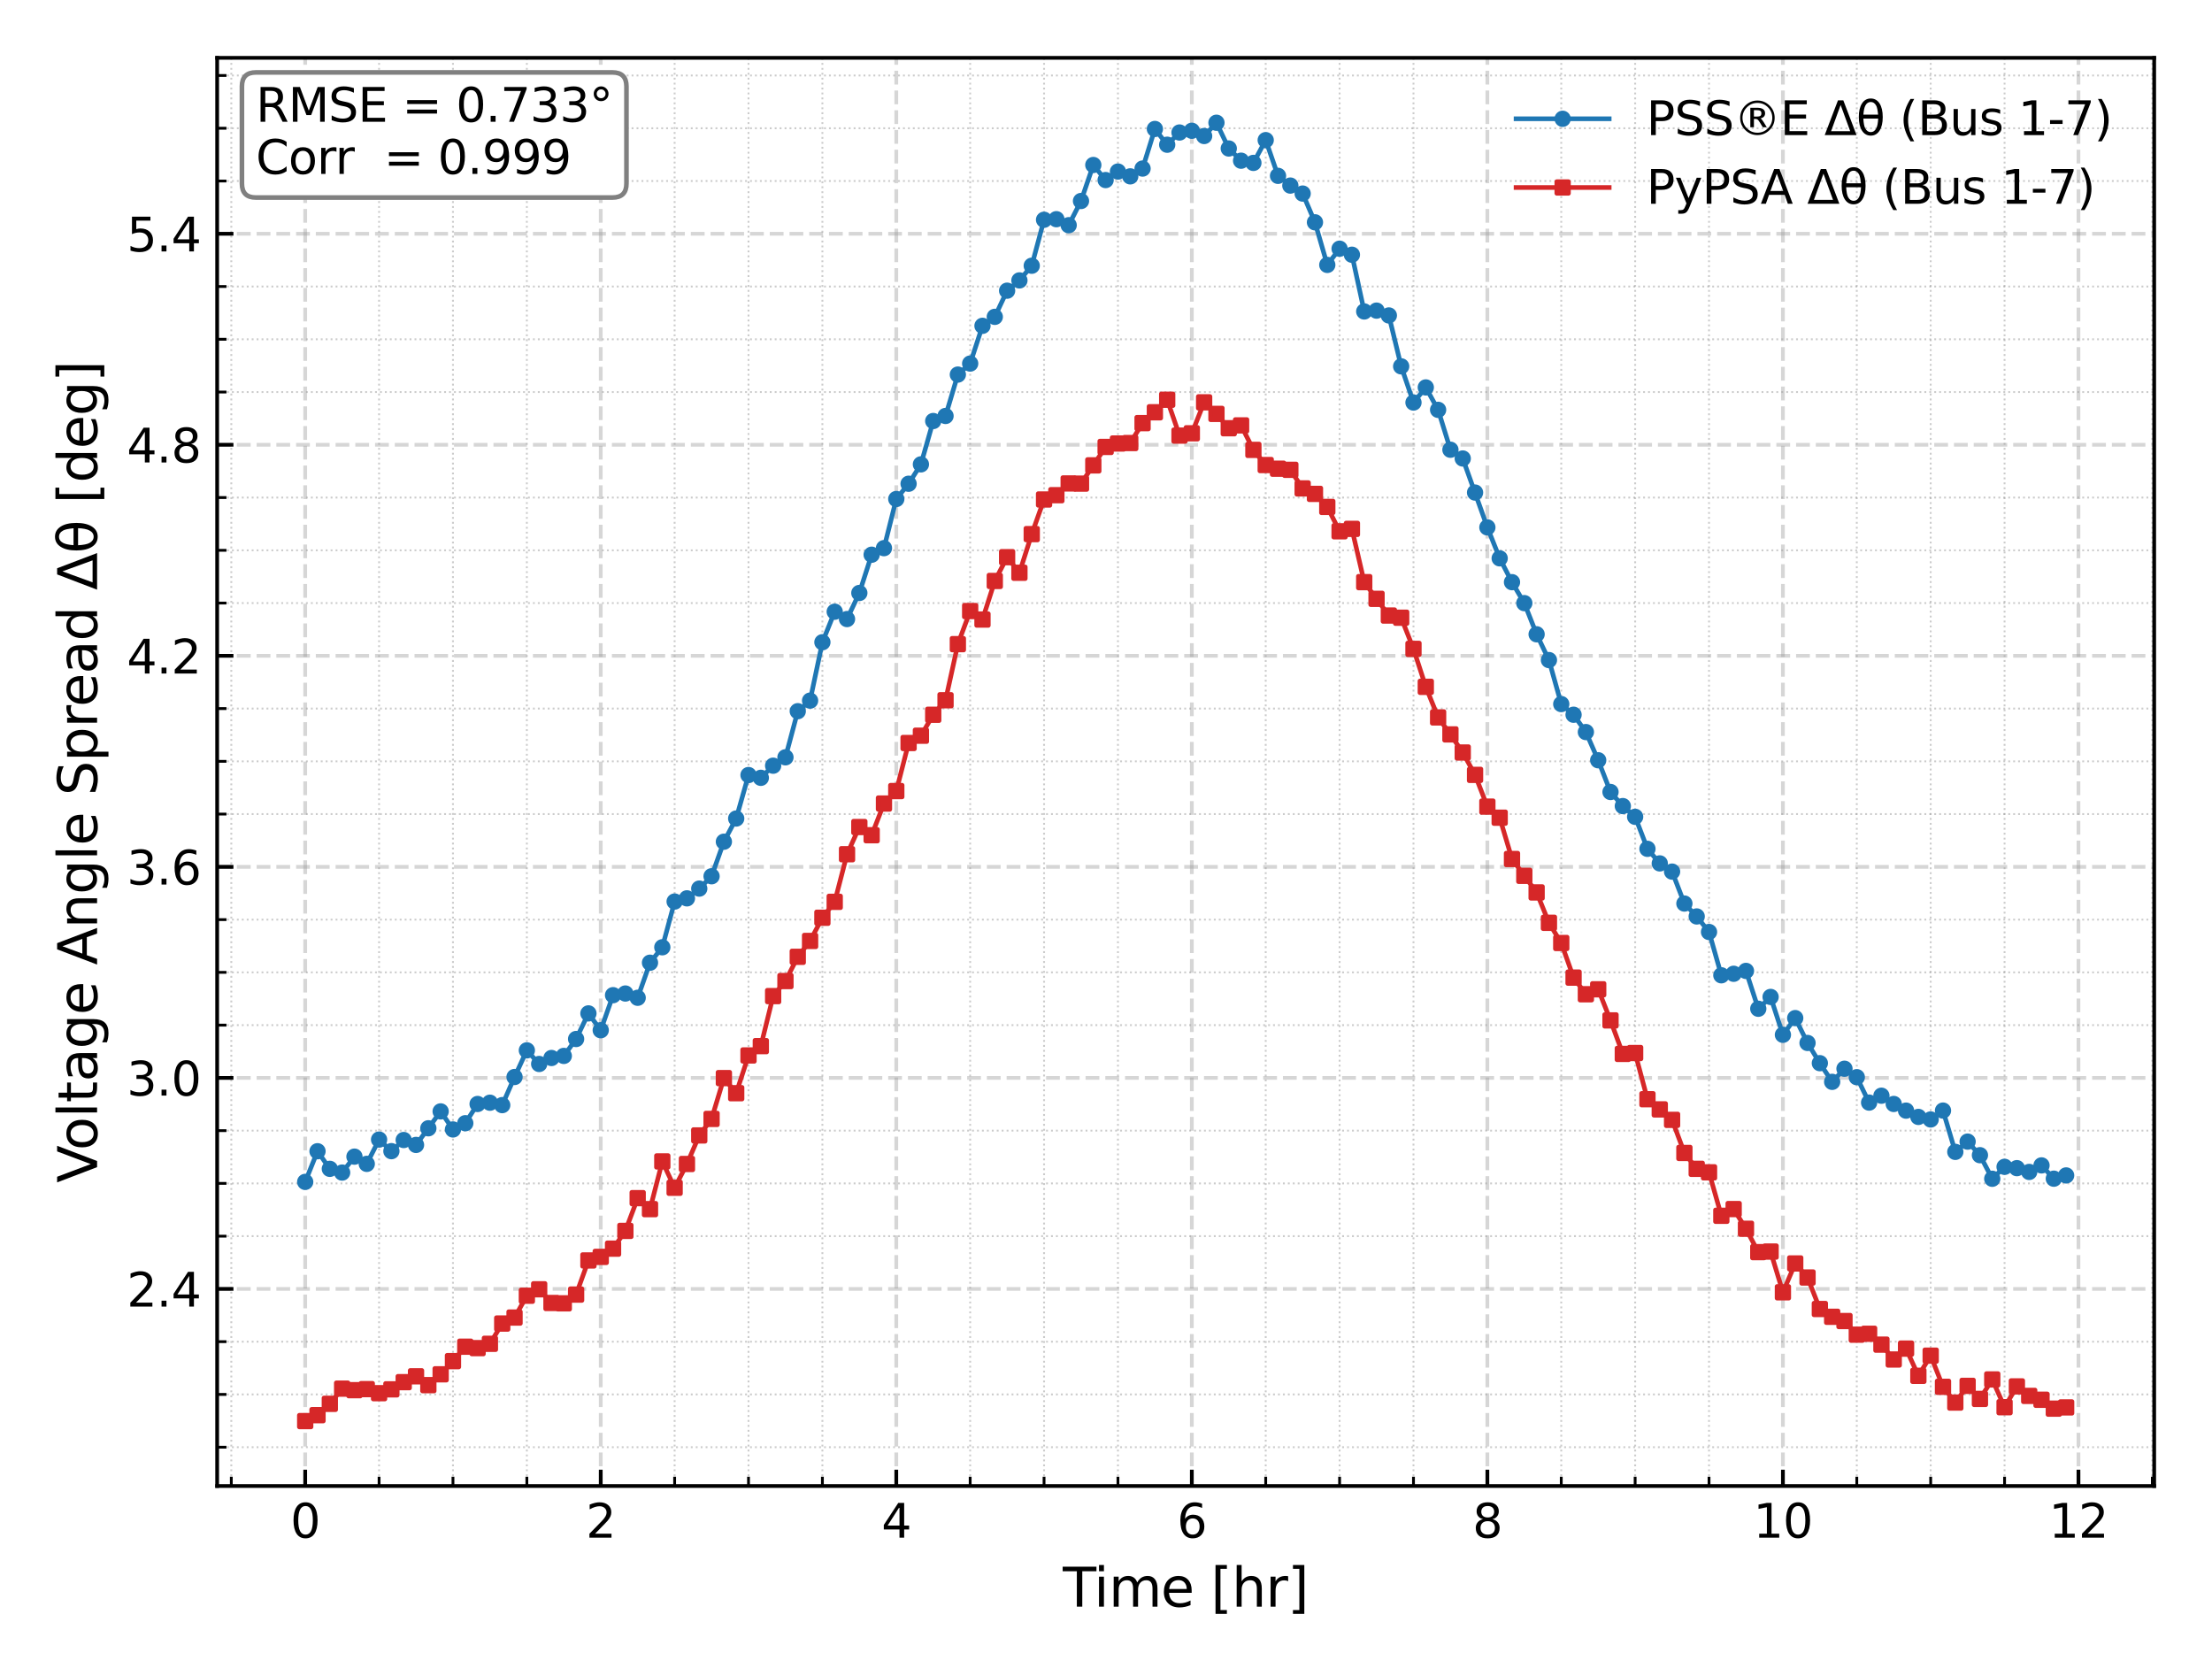 <?xml version="1.0" encoding="utf-8" standalone="no"?>
<!DOCTYPE svg PUBLIC "-//W3C//DTD SVG 1.1//EN"
  "http://www.w3.org/Graphics/SVG/1.1/DTD/svg11.dtd">
<svg xmlns:xlink="http://www.w3.org/1999/xlink" width="475.2pt" height="360pt" viewBox="0 0 475.2 360" xmlns="http://www.w3.org/2000/svg" version="1.1">
 <defs>
  <style type="text/css">*{stroke-linejoin: round; stroke-linecap: butt}</style>
 </defs>
 <g id="figure_1">
  <g id="patch_1">
   <path d="M 0 360 
L 475.2 360 
L 475.2 0 
L 0 0 
z
" style="fill: #ffffff"/>
  </g>
  <g id="axes_1">
   <g id="patch_2">
    <path d="M 46.65 319.2 
L 462.78 319.2 
L 462.78 12.42 
L 46.65 12.42 
z
" style="fill: #ffffff"/>
   </g>
   <g id="matplotlib.axis_1">
    <g id="xtick_1">
     <g id="line2d_1">
      <path d="M 65.565 319.2 
L 65.565 12.42 
" clip-path="url(#p75f2beedea)" style="fill: none; stroke-dasharray: 2.96,1.28; stroke-dashoffset: 0; stroke: #999999; stroke-opacity: 0.4; stroke-width: 0.8"/>
     </g>
     <g id="line2d_2">
      <defs>
       <path id="m3997d10889" d="M 0 0 
L 0 -3.5 
" style="stroke: #000000; stroke-width: 0.8"/>
      </defs>
      <g>
       <use xlink:href="#m3997d10889" x="65.565" y="319.2" style="stroke: #000000; stroke-width: 0.8"/>
      </g>
     </g>
     <g id="text_1">
      <!-- 0 -->
      <g transform="translate(62.384 330.298)scale(0.1 -0.1)">
       <defs>
        <path id="DejaVuSans-30" d="M 2034 4250 
Q 1547 4250 1301 3770 
Q 1056 3291 1056 2328 
Q 1056 1369 1301 889 
Q 1547 409 2034 409 
Q 2525 409 2770 889 
Q 3016 1369 3016 2328 
Q 3016 3291 2770 3770 
Q 2525 4250 2034 4250 
z
M 2034 4750 
Q 2819 4750 3233 4129 
Q 3647 3509 3647 2328 
Q 3647 1150 3233 529 
Q 2819 -91 2034 -91 
Q 1250 -91 836 529 
Q 422 1150 422 2328 
Q 422 3509 836 4129 
Q 1250 4750 2034 4750 
z
" transform="scale(0.016)"/>
       </defs>
       <use xlink:href="#DejaVuSans-30"/>
      </g>
     </g>
    </g>
    <g id="xtick_2">
     <g id="line2d_3">
      <path d="M 129.056 319.2 
L 129.056 12.42 
" clip-path="url(#p75f2beedea)" style="fill: none; stroke-dasharray: 2.96,1.28; stroke-dashoffset: 0; stroke: #999999; stroke-opacity: 0.4; stroke-width: 0.8"/>
     </g>
     <g id="line2d_4">
      <g>
       <use xlink:href="#m3997d10889" x="129.056" y="319.2" style="stroke: #000000; stroke-width: 0.8"/>
      </g>
     </g>
     <g id="text_2">
      <!-- 2 -->
      <g transform="translate(125.875 330.298)scale(0.1 -0.1)">
       <defs>
        <path id="DejaVuSans-32" d="M 1228 531 
L 3431 531 
L 3431 0 
L 469 0 
L 469 531 
Q 828 903 1448 1529 
Q 2069 2156 2228 2338 
Q 2531 2678 2651 2914 
Q 2772 3150 2772 3378 
Q 2772 3750 2511 3984 
Q 2250 4219 1831 4219 
Q 1534 4219 1204 4116 
Q 875 4013 500 3803 
L 500 4441 
Q 881 4594 1212 4672 
Q 1544 4750 1819 4750 
Q 2544 4750 2975 4387 
Q 3406 4025 3406 3419 
Q 3406 3131 3298 2873 
Q 3191 2616 2906 2266 
Q 2828 2175 2409 1742 
Q 1991 1309 1228 531 
z
" transform="scale(0.016)"/>
       </defs>
       <use xlink:href="#DejaVuSans-32"/>
      </g>
     </g>
    </g>
    <g id="xtick_3">
     <g id="line2d_5">
      <path d="M 192.547 319.2 
L 192.547 12.42 
" clip-path="url(#p75f2beedea)" style="fill: none; stroke-dasharray: 2.96,1.28; stroke-dashoffset: 0; stroke: #999999; stroke-opacity: 0.4; stroke-width: 0.8"/>
     </g>
     <g id="line2d_6">
      <g>
       <use xlink:href="#m3997d10889" x="192.547" y="319.2" style="stroke: #000000; stroke-width: 0.8"/>
      </g>
     </g>
     <g id="text_3">
      <!-- 4 -->
      <g transform="translate(189.366 330.298)scale(0.1 -0.1)">
       <defs>
        <path id="DejaVuSans-34" d="M 2419 4116 
L 825 1625 
L 2419 1625 
L 2419 4116 
z
M 2253 4666 
L 3047 4666 
L 3047 1625 
L 3713 1625 
L 3713 1100 
L 3047 1100 
L 3047 0 
L 2419 0 
L 2419 1100 
L 313 1100 
L 313 1709 
L 2253 4666 
z
" transform="scale(0.016)"/>
       </defs>
       <use xlink:href="#DejaVuSans-34"/>
      </g>
     </g>
    </g>
    <g id="xtick_4">
     <g id="line2d_7">
      <path d="M 256.038 319.2 
L 256.038 12.42 
" clip-path="url(#p75f2beedea)" style="fill: none; stroke-dasharray: 2.96,1.28; stroke-dashoffset: 0; stroke: #999999; stroke-opacity: 0.4; stroke-width: 0.8"/>
     </g>
     <g id="line2d_8">
      <g>
       <use xlink:href="#m3997d10889" x="256.038" y="319.2" style="stroke: #000000; stroke-width: 0.8"/>
      </g>
     </g>
     <g id="text_4">
      <!-- 6 -->
      <g transform="translate(252.856 330.298)scale(0.1 -0.1)">
       <defs>
        <path id="DejaVuSans-36" d="M 2113 2584 
Q 1688 2584 1439 2293 
Q 1191 2003 1191 1497 
Q 1191 994 1439 701 
Q 1688 409 2113 409 
Q 2538 409 2786 701 
Q 3034 994 3034 1497 
Q 3034 2003 2786 2293 
Q 2538 2584 2113 2584 
z
M 3366 4563 
L 3366 3988 
Q 3128 4100 2886 4159 
Q 2644 4219 2406 4219 
Q 1781 4219 1451 3797 
Q 1122 3375 1075 2522 
Q 1259 2794 1537 2939 
Q 1816 3084 2150 3084 
Q 2853 3084 3261 2657 
Q 3669 2231 3669 1497 
Q 3669 778 3244 343 
Q 2819 -91 2113 -91 
Q 1303 -91 875 529 
Q 447 1150 447 2328 
Q 447 3434 972 4092 
Q 1497 4750 2381 4750 
Q 2619 4750 2861 4703 
Q 3103 4656 3366 4563 
z
" transform="scale(0.016)"/>
       </defs>
       <use xlink:href="#DejaVuSans-36"/>
      </g>
     </g>
    </g>
    <g id="xtick_5">
     <g id="line2d_9">
      <path d="M 319.529 319.2 
L 319.529 12.42 
" clip-path="url(#p75f2beedea)" style="fill: none; stroke-dasharray: 2.96,1.28; stroke-dashoffset: 0; stroke: #999999; stroke-opacity: 0.4; stroke-width: 0.8"/>
     </g>
     <g id="line2d_10">
      <g>
       <use xlink:href="#m3997d10889" x="319.529" y="319.2" style="stroke: #000000; stroke-width: 0.8"/>
      </g>
     </g>
     <g id="text_5">
      <!-- 8 -->
      <g transform="translate(316.347 330.298)scale(0.1 -0.1)">
       <defs>
        <path id="DejaVuSans-38" d="M 2034 2216 
Q 1584 2216 1326 1975 
Q 1069 1734 1069 1313 
Q 1069 891 1326 650 
Q 1584 409 2034 409 
Q 2484 409 2743 651 
Q 3003 894 3003 1313 
Q 3003 1734 2745 1975 
Q 2488 2216 2034 2216 
z
M 1403 2484 
Q 997 2584 770 2862 
Q 544 3141 544 3541 
Q 544 4100 942 4425 
Q 1341 4750 2034 4750 
Q 2731 4750 3128 4425 
Q 3525 4100 3525 3541 
Q 3525 3141 3298 2862 
Q 3072 2584 2669 2484 
Q 3125 2378 3379 2068 
Q 3634 1759 3634 1313 
Q 3634 634 3220 271 
Q 2806 -91 2034 -91 
Q 1263 -91 848 271 
Q 434 634 434 1313 
Q 434 1759 690 2068 
Q 947 2378 1403 2484 
z
M 1172 3481 
Q 1172 3119 1398 2916 
Q 1625 2713 2034 2713 
Q 2441 2713 2670 2916 
Q 2900 3119 2900 3481 
Q 2900 3844 2670 4047 
Q 2441 4250 2034 4250 
Q 1625 4250 1398 4047 
Q 1172 3844 1172 3481 
z
" transform="scale(0.016)"/>
       </defs>
       <use xlink:href="#DejaVuSans-38"/>
      </g>
     </g>
    </g>
    <g id="xtick_6">
     <g id="line2d_11">
      <path d="M 383.02 319.2 
L 383.02 12.42 
" clip-path="url(#p75f2beedea)" style="fill: none; stroke-dasharray: 2.96,1.28; stroke-dashoffset: 0; stroke: #999999; stroke-opacity: 0.4; stroke-width: 0.8"/>
     </g>
     <g id="line2d_12">
      <g>
       <use xlink:href="#m3997d10889" x="383.02" y="319.2" style="stroke: #000000; stroke-width: 0.8"/>
      </g>
     </g>
     <g id="text_6">
      <!-- 10 -->
      <g transform="translate(376.657 330.298)scale(0.1 -0.1)">
       <defs>
        <path id="DejaVuSans-31" d="M 794 531 
L 1825 531 
L 1825 4091 
L 703 3866 
L 703 4441 
L 1819 4666 
L 2450 4666 
L 2450 531 
L 3481 531 
L 3481 0 
L 794 0 
L 794 531 
z
" transform="scale(0.016)"/>
       </defs>
       <use xlink:href="#DejaVuSans-31"/>
       <use xlink:href="#DejaVuSans-30" x="63.623"/>
      </g>
     </g>
    </g>
    <g id="xtick_7">
     <g id="line2d_13">
      <path d="M 446.51 319.2 
L 446.51 12.42 
" clip-path="url(#p75f2beedea)" style="fill: none; stroke-dasharray: 2.96,1.28; stroke-dashoffset: 0; stroke: #999999; stroke-opacity: 0.4; stroke-width: 0.8"/>
     </g>
     <g id="line2d_14">
      <g>
       <use xlink:href="#m3997d10889" x="446.51" y="319.2" style="stroke: #000000; stroke-width: 0.8"/>
      </g>
     </g>
     <g id="text_7">
      <!-- 12 -->
      <g transform="translate(440.148 330.298)scale(0.1 -0.1)">
       <use xlink:href="#DejaVuSans-31"/>
       <use xlink:href="#DejaVuSans-32" x="63.623"/>
      </g>
     </g>
    </g>
    <g id="xtick_8">
     <g id="line2d_15">
      <path d="M 49.692 319.2 
L 49.692 12.42 
" clip-path="url(#p75f2beedea)" style="fill: none; stroke-dasharray: 0.4,0.66; stroke-dashoffset: 0; stroke: #999999; stroke-opacity: 0.5; stroke-width: 0.4"/>
     </g>
     <g id="line2d_16">
      <defs>
       <path id="m683fcda854" d="M 0 0 
L 0 -2 
" style="stroke: #000000; stroke-width: 0.6"/>
      </defs>
      <g>
       <use xlink:href="#m683fcda854" x="49.692" y="319.2" style="stroke: #000000; stroke-width: 0.6"/>
      </g>
     </g>
    </g>
    <g id="xtick_9">
     <g id="line2d_17">
      <path d="M 81.438 319.2 
L 81.438 12.42 
" clip-path="url(#p75f2beedea)" style="fill: none; stroke-dasharray: 0.4,0.66; stroke-dashoffset: 0; stroke: #999999; stroke-opacity: 0.5; stroke-width: 0.4"/>
     </g>
     <g id="line2d_18">
      <g>
       <use xlink:href="#m683fcda854" x="81.438" y="319.2" style="stroke: #000000; stroke-width: 0.6"/>
      </g>
     </g>
    </g>
    <g id="xtick_10">
     <g id="line2d_19">
      <path d="M 97.31 319.2 
L 97.31 12.42 
" clip-path="url(#p75f2beedea)" style="fill: none; stroke-dasharray: 0.4,0.66; stroke-dashoffset: 0; stroke: #999999; stroke-opacity: 0.5; stroke-width: 0.4"/>
     </g>
     <g id="line2d_20">
      <g>
       <use xlink:href="#m683fcda854" x="97.31" y="319.2" style="stroke: #000000; stroke-width: 0.6"/>
      </g>
     </g>
    </g>
    <g id="xtick_11">
     <g id="line2d_21">
      <path d="M 113.183 319.2 
L 113.183 12.42 
" clip-path="url(#p75f2beedea)" style="fill: none; stroke-dasharray: 0.4,0.66; stroke-dashoffset: 0; stroke: #999999; stroke-opacity: 0.5; stroke-width: 0.4"/>
     </g>
     <g id="line2d_22">
      <g>
       <use xlink:href="#m683fcda854" x="113.183" y="319.2" style="stroke: #000000; stroke-width: 0.6"/>
      </g>
     </g>
    </g>
    <g id="xtick_12">
     <g id="line2d_23">
      <path d="M 144.929 319.2 
L 144.929 12.42 
" clip-path="url(#p75f2beedea)" style="fill: none; stroke-dasharray: 0.4,0.66; stroke-dashoffset: 0; stroke: #999999; stroke-opacity: 0.5; stroke-width: 0.4"/>
     </g>
     <g id="line2d_24">
      <g>
       <use xlink:href="#m683fcda854" x="144.929" y="319.2" style="stroke: #000000; stroke-width: 0.6"/>
      </g>
     </g>
    </g>
    <g id="xtick_13">
     <g id="line2d_25">
      <path d="M 160.801 319.2 
L 160.801 12.42 
" clip-path="url(#p75f2beedea)" style="fill: none; stroke-dasharray: 0.4,0.66; stroke-dashoffset: 0; stroke: #999999; stroke-opacity: 0.5; stroke-width: 0.4"/>
     </g>
     <g id="line2d_26">
      <g>
       <use xlink:href="#m683fcda854" x="160.801" y="319.2" style="stroke: #000000; stroke-width: 0.6"/>
      </g>
     </g>
    </g>
    <g id="xtick_14">
     <g id="line2d_27">
      <path d="M 176.674 319.2 
L 176.674 12.42 
" clip-path="url(#p75f2beedea)" style="fill: none; stroke-dasharray: 0.4,0.66; stroke-dashoffset: 0; stroke: #999999; stroke-opacity: 0.5; stroke-width: 0.4"/>
     </g>
     <g id="line2d_28">
      <g>
       <use xlink:href="#m683fcda854" x="176.674" y="319.2" style="stroke: #000000; stroke-width: 0.6"/>
      </g>
     </g>
    </g>
    <g id="xtick_15">
     <g id="line2d_29">
      <path d="M 208.42 319.2 
L 208.42 12.42 
" clip-path="url(#p75f2beedea)" style="fill: none; stroke-dasharray: 0.4,0.66; stroke-dashoffset: 0; stroke: #999999; stroke-opacity: 0.5; stroke-width: 0.4"/>
     </g>
     <g id="line2d_30">
      <g>
       <use xlink:href="#m683fcda854" x="208.42" y="319.2" style="stroke: #000000; stroke-width: 0.6"/>
      </g>
     </g>
    </g>
    <g id="xtick_16">
     <g id="line2d_31">
      <path d="M 224.292 319.2 
L 224.292 12.42 
" clip-path="url(#p75f2beedea)" style="fill: none; stroke-dasharray: 0.4,0.66; stroke-dashoffset: 0; stroke: #999999; stroke-opacity: 0.5; stroke-width: 0.4"/>
     </g>
     <g id="line2d_32">
      <g>
       <use xlink:href="#m683fcda854" x="224.292" y="319.2" style="stroke: #000000; stroke-width: 0.6"/>
      </g>
     </g>
    </g>
    <g id="xtick_17">
     <g id="line2d_33">
      <path d="M 240.165 319.2 
L 240.165 12.42 
" clip-path="url(#p75f2beedea)" style="fill: none; stroke-dasharray: 0.4,0.66; stroke-dashoffset: 0; stroke: #999999; stroke-opacity: 0.5; stroke-width: 0.4"/>
     </g>
     <g id="line2d_34">
      <g>
       <use xlink:href="#m683fcda854" x="240.165" y="319.2" style="stroke: #000000; stroke-width: 0.6"/>
      </g>
     </g>
    </g>
    <g id="xtick_18">
     <g id="line2d_35">
      <path d="M 271.91 319.2 
L 271.91 12.42 
" clip-path="url(#p75f2beedea)" style="fill: none; stroke-dasharray: 0.4,0.66; stroke-dashoffset: 0; stroke: #999999; stroke-opacity: 0.5; stroke-width: 0.4"/>
     </g>
     <g id="line2d_36">
      <g>
       <use xlink:href="#m683fcda854" x="271.91" y="319.2" style="stroke: #000000; stroke-width: 0.6"/>
      </g>
     </g>
    </g>
    <g id="xtick_19">
     <g id="line2d_37">
      <path d="M 287.783 319.2 
L 287.783 12.42 
" clip-path="url(#p75f2beedea)" style="fill: none; stroke-dasharray: 0.4,0.66; stroke-dashoffset: 0; stroke: #999999; stroke-opacity: 0.5; stroke-width: 0.4"/>
     </g>
     <g id="line2d_38">
      <g>
       <use xlink:href="#m683fcda854" x="287.783" y="319.2" style="stroke: #000000; stroke-width: 0.6"/>
      </g>
     </g>
    </g>
    <g id="xtick_20">
     <g id="line2d_39">
      <path d="M 303.656 319.2 
L 303.656 12.42 
" clip-path="url(#p75f2beedea)" style="fill: none; stroke-dasharray: 0.4,0.66; stroke-dashoffset: 0; stroke: #999999; stroke-opacity: 0.5; stroke-width: 0.4"/>
     </g>
     <g id="line2d_40">
      <g>
       <use xlink:href="#m683fcda854" x="303.656" y="319.2" style="stroke: #000000; stroke-width: 0.6"/>
      </g>
     </g>
    </g>
    <g id="xtick_21">
     <g id="line2d_41">
      <path d="M 335.401 319.2 
L 335.401 12.42 
" clip-path="url(#p75f2beedea)" style="fill: none; stroke-dasharray: 0.4,0.66; stroke-dashoffset: 0; stroke: #999999; stroke-opacity: 0.5; stroke-width: 0.4"/>
     </g>
     <g id="line2d_42">
      <g>
       <use xlink:href="#m683fcda854" x="335.401" y="319.2" style="stroke: #000000; stroke-width: 0.6"/>
      </g>
     </g>
    </g>
    <g id="xtick_22">
     <g id="line2d_43">
      <path d="M 351.274 319.2 
L 351.274 12.42 
" clip-path="url(#p75f2beedea)" style="fill: none; stroke-dasharray: 0.4,0.66; stroke-dashoffset: 0; stroke: #999999; stroke-opacity: 0.5; stroke-width: 0.4"/>
     </g>
     <g id="line2d_44">
      <g>
       <use xlink:href="#m683fcda854" x="351.274" y="319.2" style="stroke: #000000; stroke-width: 0.6"/>
      </g>
     </g>
    </g>
    <g id="xtick_23">
     <g id="line2d_45">
      <path d="M 367.147 319.2 
L 367.147 12.42 
" clip-path="url(#p75f2beedea)" style="fill: none; stroke-dasharray: 0.4,0.66; stroke-dashoffset: 0; stroke: #999999; stroke-opacity: 0.5; stroke-width: 0.4"/>
     </g>
     <g id="line2d_46">
      <g>
       <use xlink:href="#m683fcda854" x="367.147" y="319.2" style="stroke: #000000; stroke-width: 0.6"/>
      </g>
     </g>
    </g>
    <g id="xtick_24">
     <g id="line2d_47">
      <path d="M 398.892 319.2 
L 398.892 12.42 
" clip-path="url(#p75f2beedea)" style="fill: none; stroke-dasharray: 0.4,0.66; stroke-dashoffset: 0; stroke: #999999; stroke-opacity: 0.5; stroke-width: 0.4"/>
     </g>
     <g id="line2d_48">
      <g>
       <use xlink:href="#m683fcda854" x="398.892" y="319.2" style="stroke: #000000; stroke-width: 0.6"/>
      </g>
     </g>
    </g>
    <g id="xtick_25">
     <g id="line2d_49">
      <path d="M 414.765 319.2 
L 414.765 12.42 
" clip-path="url(#p75f2beedea)" style="fill: none; stroke-dasharray: 0.4,0.66; stroke-dashoffset: 0; stroke: #999999; stroke-opacity: 0.5; stroke-width: 0.4"/>
     </g>
     <g id="line2d_50">
      <g>
       <use xlink:href="#m683fcda854" x="414.765" y="319.2" style="stroke: #000000; stroke-width: 0.6"/>
      </g>
     </g>
    </g>
    <g id="xtick_26">
     <g id="line2d_51">
      <path d="M 430.638 319.2 
L 430.638 12.42 
" clip-path="url(#p75f2beedea)" style="fill: none; stroke-dasharray: 0.4,0.66; stroke-dashoffset: 0; stroke: #999999; stroke-opacity: 0.5; stroke-width: 0.4"/>
     </g>
     <g id="line2d_52">
      <g>
       <use xlink:href="#m683fcda854" x="430.638" y="319.2" style="stroke: #000000; stroke-width: 0.6"/>
      </g>
     </g>
    </g>
    <g id="xtick_27">
     <g id="line2d_53">
      <path d="M 462.383 319.2 
L 462.383 12.42 
" clip-path="url(#p75f2beedea)" style="fill: none; stroke-dasharray: 0.4,0.66; stroke-dashoffset: 0; stroke: #999999; stroke-opacity: 0.5; stroke-width: 0.4"/>
     </g>
     <g id="line2d_54">
      <g>
       <use xlink:href="#m683fcda854" x="462.383" y="319.2" style="stroke: #000000; stroke-width: 0.6"/>
      </g>
     </g>
    </g>
    <g id="text_8">
     <!-- Time [hr] -->
     <g transform="translate(228.324 345.116)scale(0.115 -0.115)">
      <defs>
       <path id="DejaVuSans-54" d="M -19 4666 
L 3928 4666 
L 3928 4134 
L 2272 4134 
L 2272 0 
L 1638 0 
L 1638 4134 
L -19 4134 
L -19 4666 
z
" transform="scale(0.016)"/>
       <path id="DejaVuSans-69" d="M 603 3500 
L 1178 3500 
L 1178 0 
L 603 0 
L 603 3500 
z
M 603 4863 
L 1178 4863 
L 1178 4134 
L 603 4134 
L 603 4863 
z
" transform="scale(0.016)"/>
       <path id="DejaVuSans-6d" d="M 3328 2828 
Q 3544 3216 3844 3400 
Q 4144 3584 4550 3584 
Q 5097 3584 5394 3201 
Q 5691 2819 5691 2113 
L 5691 0 
L 5113 0 
L 5113 2094 
Q 5113 2597 4934 2840 
Q 4756 3084 4391 3084 
Q 3944 3084 3684 2787 
Q 3425 2491 3425 1978 
L 3425 0 
L 2847 0 
L 2847 2094 
Q 2847 2600 2669 2842 
Q 2491 3084 2119 3084 
Q 1678 3084 1418 2786 
Q 1159 2488 1159 1978 
L 1159 0 
L 581 0 
L 581 3500 
L 1159 3500 
L 1159 2956 
Q 1356 3278 1631 3431 
Q 1906 3584 2284 3584 
Q 2666 3584 2933 3390 
Q 3200 3197 3328 2828 
z
" transform="scale(0.016)"/>
       <path id="DejaVuSans-65" d="M 3597 1894 
L 3597 1613 
L 953 1613 
Q 991 1019 1311 708 
Q 1631 397 2203 397 
Q 2534 397 2845 478 
Q 3156 559 3463 722 
L 3463 178 
Q 3153 47 2828 -22 
Q 2503 -91 2169 -91 
Q 1331 -91 842 396 
Q 353 884 353 1716 
Q 353 2575 817 3079 
Q 1281 3584 2069 3584 
Q 2775 3584 3186 3129 
Q 3597 2675 3597 1894 
z
M 3022 2063 
Q 3016 2534 2758 2815 
Q 2500 3097 2075 3097 
Q 1594 3097 1305 2825 
Q 1016 2553 972 2059 
L 3022 2063 
z
" transform="scale(0.016)"/>
       <path id="DejaVuSans-20" transform="scale(0.016)"/>
       <path id="DejaVuSans-5b" d="M 550 4863 
L 1875 4863 
L 1875 4416 
L 1125 4416 
L 1125 -397 
L 1875 -397 
L 1875 -844 
L 550 -844 
L 550 4863 
z
" transform="scale(0.016)"/>
       <path id="DejaVuSans-68" d="M 3513 2113 
L 3513 0 
L 2938 0 
L 2938 2094 
Q 2938 2591 2744 2837 
Q 2550 3084 2163 3084 
Q 1697 3084 1428 2787 
Q 1159 2491 1159 1978 
L 1159 0 
L 581 0 
L 581 4863 
L 1159 4863 
L 1159 2956 
Q 1366 3272 1645 3428 
Q 1925 3584 2291 3584 
Q 2894 3584 3203 3211 
Q 3513 2838 3513 2113 
z
" transform="scale(0.016)"/>
       <path id="DejaVuSans-72" d="M 2631 2963 
Q 2534 3019 2420 3045 
Q 2306 3072 2169 3072 
Q 1681 3072 1420 2755 
Q 1159 2438 1159 1844 
L 1159 0 
L 581 0 
L 581 3500 
L 1159 3500 
L 1159 2956 
Q 1341 3275 1631 3429 
Q 1922 3584 2338 3584 
Q 2397 3584 2469 3576 
Q 2541 3569 2628 3553 
L 2631 2963 
z
" transform="scale(0.016)"/>
       <path id="DejaVuSans-5d" d="M 1947 4863 
L 1947 -844 
L 622 -844 
L 622 -397 
L 1369 -397 
L 1369 4416 
L 622 4416 
L 622 4863 
L 1947 4863 
z
" transform="scale(0.016)"/>
      </defs>
      <use xlink:href="#DejaVuSans-54"/>
      <use xlink:href="#DejaVuSans-69" x="57.959"/>
      <use xlink:href="#DejaVuSans-6d" x="85.742"/>
      <use xlink:href="#DejaVuSans-65" x="183.154"/>
      <use xlink:href="#DejaVuSans-20" x="244.678"/>
      <use xlink:href="#DejaVuSans-5b" x="276.465"/>
      <use xlink:href="#DejaVuSans-68" x="315.479"/>
      <use xlink:href="#DejaVuSans-72" x="378.857"/>
      <use xlink:href="#DejaVuSans-5d" x="419.971"/>
     </g>
    </g>
   </g>
   <g id="matplotlib.axis_2">
    <g id="ytick_1">
     <g id="line2d_55">
      <path d="M 46.65 276.863 
L 462.78 276.863 
" clip-path="url(#p75f2beedea)" style="fill: none; stroke-dasharray: 2.96,1.28; stroke-dashoffset: 0; stroke: #999999; stroke-opacity: 0.4; stroke-width: 0.8"/>
     </g>
     <g id="line2d_56">
      <defs>
       <path id="mb21ed38515" d="M 0 0 
L 3.5 0 
" style="stroke: #000000; stroke-width: 0.8"/>
      </defs>
      <g>
       <use xlink:href="#mb21ed38515" x="46.65" y="276.863" style="stroke: #000000; stroke-width: 0.8"/>
      </g>
     </g>
     <g id="text_9">
      <!-- 2.4 -->
      <g transform="translate(27.247 280.662)scale(0.1 -0.1)">
       <defs>
        <path id="DejaVuSans-2e" d="M 684 794 
L 1344 794 
L 1344 0 
L 684 0 
L 684 794 
z
" transform="scale(0.016)"/>
       </defs>
       <use xlink:href="#DejaVuSans-32"/>
       <use xlink:href="#DejaVuSans-2e" x="63.623"/>
       <use xlink:href="#DejaVuSans-34" x="95.41"/>
      </g>
     </g>
    </g>
    <g id="ytick_2">
     <g id="line2d_57">
      <path d="M 46.65 231.533 
L 462.78 231.533 
" clip-path="url(#p75f2beedea)" style="fill: none; stroke-dasharray: 2.96,1.28; stroke-dashoffset: 0; stroke: #999999; stroke-opacity: 0.4; stroke-width: 0.8"/>
     </g>
     <g id="line2d_58">
      <g>
       <use xlink:href="#mb21ed38515" x="46.65" y="231.533" style="stroke: #000000; stroke-width: 0.8"/>
      </g>
     </g>
     <g id="text_10">
      <!-- 3.0 -->
      <g transform="translate(27.247 235.332)scale(0.1 -0.1)">
       <defs>
        <path id="DejaVuSans-33" d="M 2597 2516 
Q 3050 2419 3304 2112 
Q 3559 1806 3559 1356 
Q 3559 666 3084 287 
Q 2609 -91 1734 -91 
Q 1441 -91 1130 -33 
Q 819 25 488 141 
L 488 750 
Q 750 597 1062 519 
Q 1375 441 1716 441 
Q 2309 441 2620 675 
Q 2931 909 2931 1356 
Q 2931 1769 2642 2001 
Q 2353 2234 1838 2234 
L 1294 2234 
L 1294 2753 
L 1863 2753 
Q 2328 2753 2575 2939 
Q 2822 3125 2822 3475 
Q 2822 3834 2567 4026 
Q 2313 4219 1838 4219 
Q 1578 4219 1281 4162 
Q 984 4106 628 3988 
L 628 4550 
Q 988 4650 1302 4700 
Q 1616 4750 1894 4750 
Q 2613 4750 3031 4423 
Q 3450 4097 3450 3541 
Q 3450 3153 3228 2886 
Q 3006 2619 2597 2516 
z
" transform="scale(0.016)"/>
       </defs>
       <use xlink:href="#DejaVuSans-33"/>
       <use xlink:href="#DejaVuSans-2e" x="63.623"/>
       <use xlink:href="#DejaVuSans-30" x="95.41"/>
      </g>
     </g>
    </g>
    <g id="ytick_3">
     <g id="line2d_59">
      <path d="M 46.65 186.203 
L 462.78 186.203 
" clip-path="url(#p75f2beedea)" style="fill: none; stroke-dasharray: 2.96,1.28; stroke-dashoffset: 0; stroke: #999999; stroke-opacity: 0.4; stroke-width: 0.8"/>
     </g>
     <g id="line2d_60">
      <g>
       <use xlink:href="#mb21ed38515" x="46.65" y="186.203" style="stroke: #000000; stroke-width: 0.8"/>
      </g>
     </g>
     <g id="text_11">
      <!-- 3.6 -->
      <g transform="translate(27.247 190.002)scale(0.1 -0.1)">
       <use xlink:href="#DejaVuSans-33"/>
       <use xlink:href="#DejaVuSans-2e" x="63.623"/>
       <use xlink:href="#DejaVuSans-36" x="95.41"/>
      </g>
     </g>
    </g>
    <g id="ytick_4">
     <g id="line2d_61">
      <path d="M 46.65 140.873 
L 462.78 140.873 
" clip-path="url(#p75f2beedea)" style="fill: none; stroke-dasharray: 2.96,1.28; stroke-dashoffset: 0; stroke: #999999; stroke-opacity: 0.4; stroke-width: 0.8"/>
     </g>
     <g id="line2d_62">
      <g>
       <use xlink:href="#mb21ed38515" x="46.65" y="140.873" style="stroke: #000000; stroke-width: 0.8"/>
      </g>
     </g>
     <g id="text_12">
      <!-- 4.2 -->
      <g transform="translate(27.247 144.672)scale(0.1 -0.1)">
       <use xlink:href="#DejaVuSans-34"/>
       <use xlink:href="#DejaVuSans-2e" x="63.623"/>
       <use xlink:href="#DejaVuSans-32" x="95.41"/>
      </g>
     </g>
    </g>
    <g id="ytick_5">
     <g id="line2d_63">
      <path d="M 46.65 95.542 
L 462.78 95.542 
" clip-path="url(#p75f2beedea)" style="fill: none; stroke-dasharray: 2.96,1.28; stroke-dashoffset: 0; stroke: #999999; stroke-opacity: 0.4; stroke-width: 0.8"/>
     </g>
     <g id="line2d_64">
      <g>
       <use xlink:href="#mb21ed38515" x="46.65" y="95.542" style="stroke: #000000; stroke-width: 0.8"/>
      </g>
     </g>
     <g id="text_13">
      <!-- 4.8 -->
      <g transform="translate(27.247 99.342)scale(0.1 -0.1)">
       <use xlink:href="#DejaVuSans-34"/>
       <use xlink:href="#DejaVuSans-2e" x="63.623"/>
       <use xlink:href="#DejaVuSans-38" x="95.41"/>
      </g>
     </g>
    </g>
    <g id="ytick_6">
     <g id="line2d_65">
      <path d="M 46.65 50.212 
L 462.78 50.212 
" clip-path="url(#p75f2beedea)" style="fill: none; stroke-dasharray: 2.96,1.28; stroke-dashoffset: 0; stroke: #999999; stroke-opacity: 0.4; stroke-width: 0.8"/>
     </g>
     <g id="line2d_66">
      <g>
       <use xlink:href="#mb21ed38515" x="46.65" y="50.212" style="stroke: #000000; stroke-width: 0.8"/>
      </g>
     </g>
     <g id="text_14">
      <!-- 5.4 -->
      <g transform="translate(27.247 54.011)scale(0.1 -0.1)">
       <defs>
        <path id="DejaVuSans-35" d="M 691 4666 
L 3169 4666 
L 3169 4134 
L 1269 4134 
L 1269 2991 
Q 1406 3038 1543 3061 
Q 1681 3084 1819 3084 
Q 2600 3084 3056 2656 
Q 3513 2228 3513 1497 
Q 3513 744 3044 326 
Q 2575 -91 1722 -91 
Q 1428 -91 1123 -41 
Q 819 9 494 109 
L 494 744 
Q 775 591 1075 516 
Q 1375 441 1709 441 
Q 2250 441 2565 725 
Q 2881 1009 2881 1497 
Q 2881 1984 2565 2268 
Q 2250 2553 1709 2553 
Q 1456 2553 1204 2497 
Q 953 2441 691 2322 
L 691 4666 
z
" transform="scale(0.016)"/>
       </defs>
       <use xlink:href="#DejaVuSans-35"/>
       <use xlink:href="#DejaVuSans-2e" x="63.623"/>
       <use xlink:href="#DejaVuSans-34" x="95.41"/>
      </g>
     </g>
    </g>
    <g id="ytick_7">
     <g id="line2d_67">
      <path d="M 46.65 310.861 
L 462.78 310.861 
" clip-path="url(#p75f2beedea)" style="fill: none; stroke-dasharray: 0.4,0.66; stroke-dashoffset: 0; stroke: #999999; stroke-opacity: 0.5; stroke-width: 0.4"/>
     </g>
     <g id="line2d_68">
      <defs>
       <path id="m929e18e368" d="M 0 0 
L 2 0 
" style="stroke: #000000; stroke-width: 0.6"/>
      </defs>
      <g>
       <use xlink:href="#m929e18e368" x="46.65" y="310.861" style="stroke: #000000; stroke-width: 0.6"/>
      </g>
     </g>
    </g>
    <g id="ytick_8">
     <g id="line2d_69">
      <path d="M 46.65 299.528 
L 462.78 299.528 
" clip-path="url(#p75f2beedea)" style="fill: none; stroke-dasharray: 0.4,0.66; stroke-dashoffset: 0; stroke: #999999; stroke-opacity: 0.5; stroke-width: 0.4"/>
     </g>
     <g id="line2d_70">
      <g>
       <use xlink:href="#m929e18e368" x="46.65" y="299.528" style="stroke: #000000; stroke-width: 0.6"/>
      </g>
     </g>
    </g>
    <g id="ytick_9">
     <g id="line2d_71">
      <path d="M 46.65 288.196 
L 462.78 288.196 
" clip-path="url(#p75f2beedea)" style="fill: none; stroke-dasharray: 0.4,0.66; stroke-dashoffset: 0; stroke: #999999; stroke-opacity: 0.5; stroke-width: 0.4"/>
     </g>
     <g id="line2d_72">
      <g>
       <use xlink:href="#m929e18e368" x="46.65" y="288.196" style="stroke: #000000; stroke-width: 0.6"/>
      </g>
     </g>
    </g>
    <g id="ytick_10">
     <g id="line2d_73">
      <path d="M 46.65 265.531 
L 462.78 265.531 
" clip-path="url(#p75f2beedea)" style="fill: none; stroke-dasharray: 0.4,0.66; stroke-dashoffset: 0; stroke: #999999; stroke-opacity: 0.5; stroke-width: 0.4"/>
     </g>
     <g id="line2d_74">
      <g>
       <use xlink:href="#m929e18e368" x="46.65" y="265.531" style="stroke: #000000; stroke-width: 0.6"/>
      </g>
     </g>
    </g>
    <g id="ytick_11">
     <g id="line2d_75">
      <path d="M 46.65 254.198 
L 462.78 254.198 
" clip-path="url(#p75f2beedea)" style="fill: none; stroke-dasharray: 0.4,0.66; stroke-dashoffset: 0; stroke: #999999; stroke-opacity: 0.5; stroke-width: 0.4"/>
     </g>
     <g id="line2d_76">
      <g>
       <use xlink:href="#m929e18e368" x="46.65" y="254.198" style="stroke: #000000; stroke-width: 0.6"/>
      </g>
     </g>
    </g>
    <g id="ytick_12">
     <g id="line2d_77">
      <path d="M 46.65 242.866 
L 462.78 242.866 
" clip-path="url(#p75f2beedea)" style="fill: none; stroke-dasharray: 0.4,0.66; stroke-dashoffset: 0; stroke: #999999; stroke-opacity: 0.5; stroke-width: 0.4"/>
     </g>
     <g id="line2d_78">
      <g>
       <use xlink:href="#m929e18e368" x="46.65" y="242.866" style="stroke: #000000; stroke-width: 0.6"/>
      </g>
     </g>
    </g>
    <g id="ytick_13">
     <g id="line2d_79">
      <path d="M 46.65 220.201 
L 462.78 220.201 
" clip-path="url(#p75f2beedea)" style="fill: none; stroke-dasharray: 0.4,0.66; stroke-dashoffset: 0; stroke: #999999; stroke-opacity: 0.5; stroke-width: 0.4"/>
     </g>
     <g id="line2d_80">
      <g>
       <use xlink:href="#m929e18e368" x="46.65" y="220.201" style="stroke: #000000; stroke-width: 0.6"/>
      </g>
     </g>
    </g>
    <g id="ytick_14">
     <g id="line2d_81">
      <path d="M 46.65 208.868 
L 462.78 208.868 
" clip-path="url(#p75f2beedea)" style="fill: none; stroke-dasharray: 0.4,0.66; stroke-dashoffset: 0; stroke: #999999; stroke-opacity: 0.5; stroke-width: 0.4"/>
     </g>
     <g id="line2d_82">
      <g>
       <use xlink:href="#m929e18e368" x="46.65" y="208.868" style="stroke: #000000; stroke-width: 0.6"/>
      </g>
     </g>
    </g>
    <g id="ytick_15">
     <g id="line2d_83">
      <path d="M 46.65 197.535 
L 462.78 197.535 
" clip-path="url(#p75f2beedea)" style="fill: none; stroke-dasharray: 0.4,0.66; stroke-dashoffset: 0; stroke: #999999; stroke-opacity: 0.5; stroke-width: 0.4"/>
     </g>
     <g id="line2d_84">
      <g>
       <use xlink:href="#m929e18e368" x="46.65" y="197.535" style="stroke: #000000; stroke-width: 0.6"/>
      </g>
     </g>
    </g>
    <g id="ytick_16">
     <g id="line2d_85">
      <path d="M 46.65 174.87 
L 462.78 174.87 
" clip-path="url(#p75f2beedea)" style="fill: none; stroke-dasharray: 0.4,0.66; stroke-dashoffset: 0; stroke: #999999; stroke-opacity: 0.5; stroke-width: 0.4"/>
     </g>
     <g id="line2d_86">
      <g>
       <use xlink:href="#m929e18e368" x="46.65" y="174.87" style="stroke: #000000; stroke-width: 0.6"/>
      </g>
     </g>
    </g>
    <g id="ytick_17">
     <g id="line2d_87">
      <path d="M 46.65 163.538 
L 462.78 163.538 
" clip-path="url(#p75f2beedea)" style="fill: none; stroke-dasharray: 0.4,0.66; stroke-dashoffset: 0; stroke: #999999; stroke-opacity: 0.5; stroke-width: 0.4"/>
     </g>
     <g id="line2d_88">
      <g>
       <use xlink:href="#m929e18e368" x="46.65" y="163.538" style="stroke: #000000; stroke-width: 0.6"/>
      </g>
     </g>
    </g>
    <g id="ytick_18">
     <g id="line2d_89">
      <path d="M 46.65 152.205 
L 462.78 152.205 
" clip-path="url(#p75f2beedea)" style="fill: none; stroke-dasharray: 0.4,0.66; stroke-dashoffset: 0; stroke: #999999; stroke-opacity: 0.5; stroke-width: 0.4"/>
     </g>
     <g id="line2d_90">
      <g>
       <use xlink:href="#m929e18e368" x="46.65" y="152.205" style="stroke: #000000; stroke-width: 0.6"/>
      </g>
     </g>
    </g>
    <g id="ytick_19">
     <g id="line2d_91">
      <path d="M 46.65 129.54 
L 462.78 129.54 
" clip-path="url(#p75f2beedea)" style="fill: none; stroke-dasharray: 0.4,0.66; stroke-dashoffset: 0; stroke: #999999; stroke-opacity: 0.5; stroke-width: 0.4"/>
     </g>
     <g id="line2d_92">
      <g>
       <use xlink:href="#m929e18e368" x="46.65" y="129.54" style="stroke: #000000; stroke-width: 0.6"/>
      </g>
     </g>
    </g>
    <g id="ytick_20">
     <g id="line2d_93">
      <path d="M 46.65 118.208 
L 462.78 118.208 
" clip-path="url(#p75f2beedea)" style="fill: none; stroke-dasharray: 0.4,0.66; stroke-dashoffset: 0; stroke: #999999; stroke-opacity: 0.5; stroke-width: 0.4"/>
     </g>
     <g id="line2d_94">
      <g>
       <use xlink:href="#m929e18e368" x="46.65" y="118.208" style="stroke: #000000; stroke-width: 0.6"/>
      </g>
     </g>
    </g>
    <g id="ytick_21">
     <g id="line2d_95">
      <path d="M 46.65 106.875 
L 462.78 106.875 
" clip-path="url(#p75f2beedea)" style="fill: none; stroke-dasharray: 0.4,0.66; stroke-dashoffset: 0; stroke: #999999; stroke-opacity: 0.5; stroke-width: 0.4"/>
     </g>
     <g id="line2d_96">
      <g>
       <use xlink:href="#m929e18e368" x="46.65" y="106.875" style="stroke: #000000; stroke-width: 0.6"/>
      </g>
     </g>
    </g>
    <g id="ytick_22">
     <g id="line2d_97">
      <path d="M 46.65 84.21 
L 462.78 84.21 
" clip-path="url(#p75f2beedea)" style="fill: none; stroke-dasharray: 0.4,0.66; stroke-dashoffset: 0; stroke: #999999; stroke-opacity: 0.5; stroke-width: 0.4"/>
     </g>
     <g id="line2d_98">
      <g>
       <use xlink:href="#m929e18e368" x="46.65" y="84.21" style="stroke: #000000; stroke-width: 0.6"/>
      </g>
     </g>
    </g>
    <g id="ytick_23">
     <g id="line2d_99">
      <path d="M 46.65 72.877 
L 462.78 72.877 
" clip-path="url(#p75f2beedea)" style="fill: none; stroke-dasharray: 0.4,0.66; stroke-dashoffset: 0; stroke: #999999; stroke-opacity: 0.5; stroke-width: 0.4"/>
     </g>
     <g id="line2d_100">
      <g>
       <use xlink:href="#m929e18e368" x="46.65" y="72.877" style="stroke: #000000; stroke-width: 0.6"/>
      </g>
     </g>
    </g>
    <g id="ytick_24">
     <g id="line2d_101">
      <path d="M 46.65 61.545 
L 462.78 61.545 
" clip-path="url(#p75f2beedea)" style="fill: none; stroke-dasharray: 0.4,0.66; stroke-dashoffset: 0; stroke: #999999; stroke-opacity: 0.5; stroke-width: 0.4"/>
     </g>
     <g id="line2d_102">
      <g>
       <use xlink:href="#m929e18e368" x="46.65" y="61.545" style="stroke: #000000; stroke-width: 0.6"/>
      </g>
     </g>
    </g>
    <g id="ytick_25">
     <g id="line2d_103">
      <path d="M 46.65 38.88 
L 462.78 38.88 
" clip-path="url(#p75f2beedea)" style="fill: none; stroke-dasharray: 0.4,0.66; stroke-dashoffset: 0; stroke: #999999; stroke-opacity: 0.5; stroke-width: 0.4"/>
     </g>
     <g id="line2d_104">
      <g>
       <use xlink:href="#m929e18e368" x="46.65" y="38.88" style="stroke: #000000; stroke-width: 0.6"/>
      </g>
     </g>
    </g>
    <g id="ytick_26">
     <g id="line2d_105">
      <path d="M 46.65 27.547 
L 462.78 27.547 
" clip-path="url(#p75f2beedea)" style="fill: none; stroke-dasharray: 0.4,0.66; stroke-dashoffset: 0; stroke: #999999; stroke-opacity: 0.5; stroke-width: 0.4"/>
     </g>
     <g id="line2d_106">
      <g>
       <use xlink:href="#m929e18e368" x="46.65" y="27.547" style="stroke: #000000; stroke-width: 0.6"/>
      </g>
     </g>
    </g>
    <g id="ytick_27">
     <g id="line2d_107">
      <path d="M 46.65 16.215 
L 462.78 16.215 
" clip-path="url(#p75f2beedea)" style="fill: none; stroke-dasharray: 0.4,0.66; stroke-dashoffset: 0; stroke: #999999; stroke-opacity: 0.5; stroke-width: 0.4"/>
     </g>
     <g id="line2d_108">
      <g>
       <use xlink:href="#m929e18e368" x="46.65" y="16.215" style="stroke: #000000; stroke-width: 0.6"/>
      </g>
     </g>
    </g>
    <g id="text_15">
     <!-- Voltage Angle Spread Δθ [deg] -->
     <g transform="translate(20.855 254.077)rotate(-90)scale(0.115 -0.115)">
      <defs>
       <path id="DejaVuSans-56" d="M 1831 0 
L 50 4666 
L 709 4666 
L 2188 738 
L 3669 4666 
L 4325 4666 
L 2547 0 
L 1831 0 
z
" transform="scale(0.016)"/>
       <path id="DejaVuSans-6f" d="M 1959 3097 
Q 1497 3097 1228 2736 
Q 959 2375 959 1747 
Q 959 1119 1226 758 
Q 1494 397 1959 397 
Q 2419 397 2687 759 
Q 2956 1122 2956 1747 
Q 2956 2369 2687 2733 
Q 2419 3097 1959 3097 
z
M 1959 3584 
Q 2709 3584 3137 3096 
Q 3566 2609 3566 1747 
Q 3566 888 3137 398 
Q 2709 -91 1959 -91 
Q 1206 -91 779 398 
Q 353 888 353 1747 
Q 353 2609 779 3096 
Q 1206 3584 1959 3584 
z
" transform="scale(0.016)"/>
       <path id="DejaVuSans-6c" d="M 603 4863 
L 1178 4863 
L 1178 0 
L 603 0 
L 603 4863 
z
" transform="scale(0.016)"/>
       <path id="DejaVuSans-74" d="M 1172 4494 
L 1172 3500 
L 2356 3500 
L 2356 3053 
L 1172 3053 
L 1172 1153 
Q 1172 725 1289 603 
Q 1406 481 1766 481 
L 2356 481 
L 2356 0 
L 1766 0 
Q 1100 0 847 248 
Q 594 497 594 1153 
L 594 3053 
L 172 3053 
L 172 3500 
L 594 3500 
L 594 4494 
L 1172 4494 
z
" transform="scale(0.016)"/>
       <path id="DejaVuSans-61" d="M 2194 1759 
Q 1497 1759 1228 1600 
Q 959 1441 959 1056 
Q 959 750 1161 570 
Q 1363 391 1709 391 
Q 2188 391 2477 730 
Q 2766 1069 2766 1631 
L 2766 1759 
L 2194 1759 
z
M 3341 1997 
L 3341 0 
L 2766 0 
L 2766 531 
Q 2569 213 2275 61 
Q 1981 -91 1556 -91 
Q 1019 -91 701 211 
Q 384 513 384 1019 
Q 384 1609 779 1909 
Q 1175 2209 1959 2209 
L 2766 2209 
L 2766 2266 
Q 2766 2663 2505 2880 
Q 2244 3097 1772 3097 
Q 1472 3097 1187 3025 
Q 903 2953 641 2809 
L 641 3341 
Q 956 3463 1253 3523 
Q 1550 3584 1831 3584 
Q 2591 3584 2966 3190 
Q 3341 2797 3341 1997 
z
" transform="scale(0.016)"/>
       <path id="DejaVuSans-67" d="M 2906 1791 
Q 2906 2416 2648 2759 
Q 2391 3103 1925 3103 
Q 1463 3103 1205 2759 
Q 947 2416 947 1791 
Q 947 1169 1205 825 
Q 1463 481 1925 481 
Q 2391 481 2648 825 
Q 2906 1169 2906 1791 
z
M 3481 434 
Q 3481 -459 3084 -895 
Q 2688 -1331 1869 -1331 
Q 1566 -1331 1297 -1286 
Q 1028 -1241 775 -1147 
L 775 -588 
Q 1028 -725 1275 -790 
Q 1522 -856 1778 -856 
Q 2344 -856 2625 -561 
Q 2906 -266 2906 331 
L 2906 616 
Q 2728 306 2450 153 
Q 2172 0 1784 0 
Q 1141 0 747 490 
Q 353 981 353 1791 
Q 353 2603 747 3093 
Q 1141 3584 1784 3584 
Q 2172 3584 2450 3431 
Q 2728 3278 2906 2969 
L 2906 3500 
L 3481 3500 
L 3481 434 
z
" transform="scale(0.016)"/>
       <path id="DejaVuSans-41" d="M 2188 4044 
L 1331 1722 
L 3047 1722 
L 2188 4044 
z
M 1831 4666 
L 2547 4666 
L 4325 0 
L 3669 0 
L 3244 1197 
L 1141 1197 
L 716 0 
L 50 0 
L 1831 4666 
z
" transform="scale(0.016)"/>
       <path id="DejaVuSans-6e" d="M 3513 2113 
L 3513 0 
L 2938 0 
L 2938 2094 
Q 2938 2591 2744 2837 
Q 2550 3084 2163 3084 
Q 1697 3084 1428 2787 
Q 1159 2491 1159 1978 
L 1159 0 
L 581 0 
L 581 3500 
L 1159 3500 
L 1159 2956 
Q 1366 3272 1645 3428 
Q 1925 3584 2291 3584 
Q 2894 3584 3203 3211 
Q 3513 2838 3513 2113 
z
" transform="scale(0.016)"/>
       <path id="DejaVuSans-53" d="M 3425 4513 
L 3425 3897 
Q 3066 4069 2747 4153 
Q 2428 4238 2131 4238 
Q 1616 4238 1336 4038 
Q 1056 3838 1056 3469 
Q 1056 3159 1242 3001 
Q 1428 2844 1947 2747 
L 2328 2669 
Q 3034 2534 3370 2195 
Q 3706 1856 3706 1288 
Q 3706 609 3251 259 
Q 2797 -91 1919 -91 
Q 1588 -91 1214 -16 
Q 841 59 441 206 
L 441 856 
Q 825 641 1194 531 
Q 1563 422 1919 422 
Q 2459 422 2753 634 
Q 3047 847 3047 1241 
Q 3047 1584 2836 1778 
Q 2625 1972 2144 2069 
L 1759 2144 
Q 1053 2284 737 2584 
Q 422 2884 422 3419 
Q 422 4038 858 4394 
Q 1294 4750 2059 4750 
Q 2388 4750 2728 4690 
Q 3069 4631 3425 4513 
z
" transform="scale(0.016)"/>
       <path id="DejaVuSans-70" d="M 1159 525 
L 1159 -1331 
L 581 -1331 
L 581 3500 
L 1159 3500 
L 1159 2969 
Q 1341 3281 1617 3432 
Q 1894 3584 2278 3584 
Q 2916 3584 3314 3078 
Q 3713 2572 3713 1747 
Q 3713 922 3314 415 
Q 2916 -91 2278 -91 
Q 1894 -91 1617 61 
Q 1341 213 1159 525 
z
M 3116 1747 
Q 3116 2381 2855 2742 
Q 2594 3103 2138 3103 
Q 1681 3103 1420 2742 
Q 1159 2381 1159 1747 
Q 1159 1113 1420 752 
Q 1681 391 2138 391 
Q 2594 391 2855 752 
Q 3116 1113 3116 1747 
z
" transform="scale(0.016)"/>
       <path id="DejaVuSans-64" d="M 2906 2969 
L 2906 4863 
L 3481 4863 
L 3481 0 
L 2906 0 
L 2906 525 
Q 2725 213 2448 61 
Q 2172 -91 1784 -91 
Q 1150 -91 751 415 
Q 353 922 353 1747 
Q 353 2572 751 3078 
Q 1150 3584 1784 3584 
Q 2172 3584 2448 3432 
Q 2725 3281 2906 2969 
z
M 947 1747 
Q 947 1113 1208 752 
Q 1469 391 1925 391 
Q 2381 391 2643 752 
Q 2906 1113 2906 1747 
Q 2906 2381 2643 2742 
Q 2381 3103 1925 3103 
Q 1469 3103 1208 2742 
Q 947 2381 947 1747 
z
" transform="scale(0.016)"/>
       <path id="DejaVuSans-394" d="M 2188 4044 
L 906 525 
L 3472 525 
L 2188 4044 
z
M 50 0 
L 1831 4666 
L 2547 4666 
L 4325 0 
L 50 0 
z
" transform="scale(0.016)"/>
       <path id="DejaVuSans-3b8" d="M 2953 2219 
L 963 2219 
Q 1009 1284 1225 888 
Q 1494 400 1959 400 
Q 2428 400 2688 891 
Q 2916 1322 2953 2219 
z
M 2944 2750 
Q 2856 3638 2688 3950 
Q 2419 4444 1959 4444 
Q 1481 4444 1228 3956 
Q 1028 3563 969 2750 
L 2944 2750 
z
M 1959 4913 
Q 2709 4913 3138 4250 
Q 3566 3591 3566 2422 
Q 3566 1256 3138 594 
Q 2709 -72 1959 -72 
Q 1206 -72 781 594 
Q 353 1256 353 2422 
Q 353 3591 781 4250 
Q 1206 4913 1959 4913 
z
" transform="scale(0.016)"/>
      </defs>
      <use xlink:href="#DejaVuSans-56"/>
      <use xlink:href="#DejaVuSans-6f" x="60.658"/>
      <use xlink:href="#DejaVuSans-6c" x="121.84"/>
      <use xlink:href="#DejaVuSans-74" x="149.623"/>
      <use xlink:href="#DejaVuSans-61" x="188.832"/>
      <use xlink:href="#DejaVuSans-67" x="250.111"/>
      <use xlink:href="#DejaVuSans-65" x="313.588"/>
      <use xlink:href="#DejaVuSans-20" x="375.111"/>
      <use xlink:href="#DejaVuSans-41" x="406.898"/>
      <use xlink:href="#DejaVuSans-6e" x="475.307"/>
      <use xlink:href="#DejaVuSans-67" x="538.686"/>
      <use xlink:href="#DejaVuSans-6c" x="602.162"/>
      <use xlink:href="#DejaVuSans-65" x="629.945"/>
      <use xlink:href="#DejaVuSans-20" x="691.469"/>
      <use xlink:href="#DejaVuSans-53" x="723.256"/>
      <use xlink:href="#DejaVuSans-70" x="786.732"/>
      <use xlink:href="#DejaVuSans-72" x="850.209"/>
      <use xlink:href="#DejaVuSans-65" x="889.072"/>
      <use xlink:href="#DejaVuSans-61" x="950.596"/>
      <use xlink:href="#DejaVuSans-64" x="1011.875"/>
      <use xlink:href="#DejaVuSans-20" x="1075.352"/>
      <use xlink:href="#DejaVuSans-394" x="1107.139"/>
      <use xlink:href="#DejaVuSans-3b8" x="1175.547"/>
      <use xlink:href="#DejaVuSans-20" x="1236.729"/>
      <use xlink:href="#DejaVuSans-5b" x="1268.516"/>
      <use xlink:href="#DejaVuSans-64" x="1307.529"/>
      <use xlink:href="#DejaVuSans-65" x="1371.006"/>
      <use xlink:href="#DejaVuSans-67" x="1432.529"/>
      <use xlink:href="#DejaVuSans-5d" x="1496.006"/>
     </g>
    </g>
   </g>
   <g id="line2d_109">
    <path d="M 65.565 253.874 
L 68.21 247.291 
L 70.856 251.074 
L 73.501 251.874 
L 76.147 248.451 
L 78.792 250.002 
L 81.438 244.785 
L 84.083 247.273 
L 86.729 244.881 
L 89.374 245.935 
L 94.665 238.732 
L 97.31 242.612 
L 99.956 241.271 
L 102.601 237.14 
L 105.247 236.868 
L 107.892 237.384 
L 110.538 231.345 
L 113.183 225.622 
L 115.829 228.547 
L 118.474 227.262 
L 121.12 226.816 
L 123.765 223.184 
L 126.41 217.682 
L 129.056 221.296 
L 131.701 213.768 
L 134.347 213.411 
L 136.992 214.325 
L 139.638 206.796 
L 142.283 203.479 
L 144.929 193.656 
L 147.574 192.968 
L 150.22 190.875 
L 152.865 188.222 
L 155.51 180.806 
L 158.156 175.821 
L 160.801 166.485 
L 163.447 167.08 
L 166.092 164.474 
L 168.738 162.675 
L 171.383 152.768 
L 174.029 150.497 
L 176.674 137.956 
L 179.32 131.396 
L 181.965 132.976 
L 184.61 127.374 
L 187.256 119.155 
L 189.901 117.746 
L 192.547 107.19 
L 195.192 103.911 
L 197.838 99.747 
L 200.483 90.437 
L 203.129 89.351 
L 205.774 80.461 
L 208.42 78.094 
L 211.065 69.989 
L 213.71 68.06 
L 216.356 62.44 
L 219.001 60.232 
L 221.647 57.081 
L 224.292 47.206 
L 226.938 47.083 
L 229.583 48.374 
L 232.229 43.177 
L 234.874 35.441 
L 237.52 38.678 
L 240.165 36.85 
L 242.81 37.881 
L 245.456 36.206 
L 248.101 27.703 
L 250.747 31.088 
L 253.392 28.462 
L 256.038 28.093 
L 258.683 29.217 
L 261.329 26.365 
L 263.974 31.896 
L 266.62 34.519 
L 269.265 34.993 
L 271.91 30.103 
L 274.556 37.772 
L 277.201 39.864 
L 279.847 41.579 
L 282.492 47.753 
L 285.138 56.904 
L 287.783 53.423 
L 290.429 54.718 
L 293.074 66.902 
L 295.72 66.723 
L 298.365 67.761 
L 301.01 78.692 
L 303.656 86.466 
L 306.301 83.221 
L 308.947 88.035 
L 311.592 96.605 
L 314.238 98.483 
L 319.529 113.285 
L 322.174 119.931 
L 324.82 125.052 
L 327.465 129.554 
L 330.11 136.246 
L 332.756 141.786 
L 335.401 151.237 
L 338.047 153.528 
L 340.692 157.252 
L 343.338 163.304 
L 345.983 170.123 
L 348.629 173.149 
L 351.274 175.456 
L 353.92 182.332 
L 356.565 185.462 
L 359.21 187.226 
L 361.856 194.085 
L 364.501 196.857 
L 367.147 200.195 
L 369.792 209.496 
L 372.438 209.171 
L 375.083 208.555 
L 377.729 216.683 
L 380.374 214.145 
L 383.02 222.279 
L 385.665 218.691 
L 388.31 224.032 
L 390.956 228.376 
L 393.601 232.386 
L 396.247 229.569 
L 398.892 231.384 
L 401.538 236.844 
L 404.183 235.363 
L 406.829 237.137 
L 412.12 239.918 
L 414.765 240.464 
L 417.41 238.559 
L 420.056 247.428 
L 422.701 245.223 
L 425.347 248.14 
L 427.992 253.204 
L 430.638 250.639 
L 433.283 250.924 
L 435.929 251.735 
L 438.574 250.332 
L 441.22 253.186 
L 443.865 252.488 
L 443.865 252.488 
" clip-path="url(#p75f2beedea)" style="fill: none; stroke: #1f77b4; stroke-linecap: square"/>
    <defs>
     <path id="md468d42636" d="M 0 1.25 
C 0.332 1.25 0.649 1.118 0.884 0.884 
C 1.118 0.649 1.25 0.332 1.25 0 
C 1.25 -0.332 1.118 -0.649 0.884 -0.884 
C 0.649 -1.118 0.332 -1.25 0 -1.25 
C -0.332 -1.25 -0.649 -1.118 -0.884 -0.884 
C -1.118 -0.649 -1.25 -0.332 -1.25 0 
C -1.25 0.332 -1.118 0.649 -0.884 0.884 
C -0.649 1.118 -0.332 1.25 0 1.25 
z
" style="stroke: #1f77b4"/>
    </defs>
    <g clip-path="url(#p75f2beedea)">
     <use xlink:href="#md468d42636" x="65.565" y="253.874" style="fill: #1f77b4; stroke: #1f77b4"/>
     <use xlink:href="#md468d42636" x="68.21" y="247.291" style="fill: #1f77b4; stroke: #1f77b4"/>
     <use xlink:href="#md468d42636" x="70.856" y="251.074" style="fill: #1f77b4; stroke: #1f77b4"/>
     <use xlink:href="#md468d42636" x="73.501" y="251.874" style="fill: #1f77b4; stroke: #1f77b4"/>
     <use xlink:href="#md468d42636" x="76.147" y="248.451" style="fill: #1f77b4; stroke: #1f77b4"/>
     <use xlink:href="#md468d42636" x="78.792" y="250.002" style="fill: #1f77b4; stroke: #1f77b4"/>
     <use xlink:href="#md468d42636" x="81.438" y="244.785" style="fill: #1f77b4; stroke: #1f77b4"/>
     <use xlink:href="#md468d42636" x="84.083" y="247.273" style="fill: #1f77b4; stroke: #1f77b4"/>
     <use xlink:href="#md468d42636" x="86.729" y="244.881" style="fill: #1f77b4; stroke: #1f77b4"/>
     <use xlink:href="#md468d42636" x="89.374" y="245.935" style="fill: #1f77b4; stroke: #1f77b4"/>
     <use xlink:href="#md468d42636" x="92.02" y="242.359" style="fill: #1f77b4; stroke: #1f77b4"/>
     <use xlink:href="#md468d42636" x="94.665" y="238.732" style="fill: #1f77b4; stroke: #1f77b4"/>
     <use xlink:href="#md468d42636" x="97.31" y="242.612" style="fill: #1f77b4; stroke: #1f77b4"/>
     <use xlink:href="#md468d42636" x="99.956" y="241.271" style="fill: #1f77b4; stroke: #1f77b4"/>
     <use xlink:href="#md468d42636" x="102.601" y="237.14" style="fill: #1f77b4; stroke: #1f77b4"/>
     <use xlink:href="#md468d42636" x="105.247" y="236.868" style="fill: #1f77b4; stroke: #1f77b4"/>
     <use xlink:href="#md468d42636" x="107.892" y="237.384" style="fill: #1f77b4; stroke: #1f77b4"/>
     <use xlink:href="#md468d42636" x="110.538" y="231.345" style="fill: #1f77b4; stroke: #1f77b4"/>
     <use xlink:href="#md468d42636" x="113.183" y="225.622" style="fill: #1f77b4; stroke: #1f77b4"/>
     <use xlink:href="#md468d42636" x="115.829" y="228.547" style="fill: #1f77b4; stroke: #1f77b4"/>
     <use xlink:href="#md468d42636" x="118.474" y="227.262" style="fill: #1f77b4; stroke: #1f77b4"/>
     <use xlink:href="#md468d42636" x="121.12" y="226.816" style="fill: #1f77b4; stroke: #1f77b4"/>
     <use xlink:href="#md468d42636" x="123.765" y="223.184" style="fill: #1f77b4; stroke: #1f77b4"/>
     <use xlink:href="#md468d42636" x="126.41" y="217.682" style="fill: #1f77b4; stroke: #1f77b4"/>
     <use xlink:href="#md468d42636" x="129.056" y="221.296" style="fill: #1f77b4; stroke: #1f77b4"/>
     <use xlink:href="#md468d42636" x="131.701" y="213.768" style="fill: #1f77b4; stroke: #1f77b4"/>
     <use xlink:href="#md468d42636" x="134.347" y="213.411" style="fill: #1f77b4; stroke: #1f77b4"/>
     <use xlink:href="#md468d42636" x="136.992" y="214.325" style="fill: #1f77b4; stroke: #1f77b4"/>
     <use xlink:href="#md468d42636" x="139.638" y="206.796" style="fill: #1f77b4; stroke: #1f77b4"/>
     <use xlink:href="#md468d42636" x="142.283" y="203.479" style="fill: #1f77b4; stroke: #1f77b4"/>
     <use xlink:href="#md468d42636" x="144.929" y="193.656" style="fill: #1f77b4; stroke: #1f77b4"/>
     <use xlink:href="#md468d42636" x="147.574" y="192.968" style="fill: #1f77b4; stroke: #1f77b4"/>
     <use xlink:href="#md468d42636" x="150.22" y="190.875" style="fill: #1f77b4; stroke: #1f77b4"/>
     <use xlink:href="#md468d42636" x="152.865" y="188.222" style="fill: #1f77b4; stroke: #1f77b4"/>
     <use xlink:href="#md468d42636" x="155.51" y="180.806" style="fill: #1f77b4; stroke: #1f77b4"/>
     <use xlink:href="#md468d42636" x="158.156" y="175.821" style="fill: #1f77b4; stroke: #1f77b4"/>
     <use xlink:href="#md468d42636" x="160.801" y="166.485" style="fill: #1f77b4; stroke: #1f77b4"/>
     <use xlink:href="#md468d42636" x="163.447" y="167.08" style="fill: #1f77b4; stroke: #1f77b4"/>
     <use xlink:href="#md468d42636" x="166.092" y="164.474" style="fill: #1f77b4; stroke: #1f77b4"/>
     <use xlink:href="#md468d42636" x="168.738" y="162.675" style="fill: #1f77b4; stroke: #1f77b4"/>
     <use xlink:href="#md468d42636" x="171.383" y="152.768" style="fill: #1f77b4; stroke: #1f77b4"/>
     <use xlink:href="#md468d42636" x="174.029" y="150.497" style="fill: #1f77b4; stroke: #1f77b4"/>
     <use xlink:href="#md468d42636" x="176.674" y="137.956" style="fill: #1f77b4; stroke: #1f77b4"/>
     <use xlink:href="#md468d42636" x="179.32" y="131.396" style="fill: #1f77b4; stroke: #1f77b4"/>
     <use xlink:href="#md468d42636" x="181.965" y="132.976" style="fill: #1f77b4; stroke: #1f77b4"/>
     <use xlink:href="#md468d42636" x="184.61" y="127.374" style="fill: #1f77b4; stroke: #1f77b4"/>
     <use xlink:href="#md468d42636" x="187.256" y="119.155" style="fill: #1f77b4; stroke: #1f77b4"/>
     <use xlink:href="#md468d42636" x="189.901" y="117.746" style="fill: #1f77b4; stroke: #1f77b4"/>
     <use xlink:href="#md468d42636" x="192.547" y="107.19" style="fill: #1f77b4; stroke: #1f77b4"/>
     <use xlink:href="#md468d42636" x="195.192" y="103.911" style="fill: #1f77b4; stroke: #1f77b4"/>
     <use xlink:href="#md468d42636" x="197.838" y="99.747" style="fill: #1f77b4; stroke: #1f77b4"/>
     <use xlink:href="#md468d42636" x="200.483" y="90.437" style="fill: #1f77b4; stroke: #1f77b4"/>
     <use xlink:href="#md468d42636" x="203.129" y="89.351" style="fill: #1f77b4; stroke: #1f77b4"/>
     <use xlink:href="#md468d42636" x="205.774" y="80.461" style="fill: #1f77b4; stroke: #1f77b4"/>
     <use xlink:href="#md468d42636" x="208.42" y="78.094" style="fill: #1f77b4; stroke: #1f77b4"/>
     <use xlink:href="#md468d42636" x="211.065" y="69.989" style="fill: #1f77b4; stroke: #1f77b4"/>
     <use xlink:href="#md468d42636" x="213.71" y="68.06" style="fill: #1f77b4; stroke: #1f77b4"/>
     <use xlink:href="#md468d42636" x="216.356" y="62.44" style="fill: #1f77b4; stroke: #1f77b4"/>
     <use xlink:href="#md468d42636" x="219.001" y="60.232" style="fill: #1f77b4; stroke: #1f77b4"/>
     <use xlink:href="#md468d42636" x="221.647" y="57.081" style="fill: #1f77b4; stroke: #1f77b4"/>
     <use xlink:href="#md468d42636" x="224.292" y="47.206" style="fill: #1f77b4; stroke: #1f77b4"/>
     <use xlink:href="#md468d42636" x="226.938" y="47.083" style="fill: #1f77b4; stroke: #1f77b4"/>
     <use xlink:href="#md468d42636" x="229.583" y="48.374" style="fill: #1f77b4; stroke: #1f77b4"/>
     <use xlink:href="#md468d42636" x="232.229" y="43.177" style="fill: #1f77b4; stroke: #1f77b4"/>
     <use xlink:href="#md468d42636" x="234.874" y="35.441" style="fill: #1f77b4; stroke: #1f77b4"/>
     <use xlink:href="#md468d42636" x="237.52" y="38.678" style="fill: #1f77b4; stroke: #1f77b4"/>
     <use xlink:href="#md468d42636" x="240.165" y="36.85" style="fill: #1f77b4; stroke: #1f77b4"/>
     <use xlink:href="#md468d42636" x="242.81" y="37.881" style="fill: #1f77b4; stroke: #1f77b4"/>
     <use xlink:href="#md468d42636" x="245.456" y="36.206" style="fill: #1f77b4; stroke: #1f77b4"/>
     <use xlink:href="#md468d42636" x="248.101" y="27.703" style="fill: #1f77b4; stroke: #1f77b4"/>
     <use xlink:href="#md468d42636" x="250.747" y="31.088" style="fill: #1f77b4; stroke: #1f77b4"/>
     <use xlink:href="#md468d42636" x="253.392" y="28.462" style="fill: #1f77b4; stroke: #1f77b4"/>
     <use xlink:href="#md468d42636" x="256.038" y="28.093" style="fill: #1f77b4; stroke: #1f77b4"/>
     <use xlink:href="#md468d42636" x="258.683" y="29.217" style="fill: #1f77b4; stroke: #1f77b4"/>
     <use xlink:href="#md468d42636" x="261.329" y="26.365" style="fill: #1f77b4; stroke: #1f77b4"/>
     <use xlink:href="#md468d42636" x="263.974" y="31.896" style="fill: #1f77b4; stroke: #1f77b4"/>
     <use xlink:href="#md468d42636" x="266.62" y="34.519" style="fill: #1f77b4; stroke: #1f77b4"/>
     <use xlink:href="#md468d42636" x="269.265" y="34.993" style="fill: #1f77b4; stroke: #1f77b4"/>
     <use xlink:href="#md468d42636" x="271.91" y="30.103" style="fill: #1f77b4; stroke: #1f77b4"/>
     <use xlink:href="#md468d42636" x="274.556" y="37.772" style="fill: #1f77b4; stroke: #1f77b4"/>
     <use xlink:href="#md468d42636" x="277.201" y="39.864" style="fill: #1f77b4; stroke: #1f77b4"/>
     <use xlink:href="#md468d42636" x="279.847" y="41.579" style="fill: #1f77b4; stroke: #1f77b4"/>
     <use xlink:href="#md468d42636" x="282.492" y="47.753" style="fill: #1f77b4; stroke: #1f77b4"/>
     <use xlink:href="#md468d42636" x="285.138" y="56.904" style="fill: #1f77b4; stroke: #1f77b4"/>
     <use xlink:href="#md468d42636" x="287.783" y="53.423" style="fill: #1f77b4; stroke: #1f77b4"/>
     <use xlink:href="#md468d42636" x="290.429" y="54.718" style="fill: #1f77b4; stroke: #1f77b4"/>
     <use xlink:href="#md468d42636" x="293.074" y="66.902" style="fill: #1f77b4; stroke: #1f77b4"/>
     <use xlink:href="#md468d42636" x="295.72" y="66.723" style="fill: #1f77b4; stroke: #1f77b4"/>
     <use xlink:href="#md468d42636" x="298.365" y="67.761" style="fill: #1f77b4; stroke: #1f77b4"/>
     <use xlink:href="#md468d42636" x="301.01" y="78.692" style="fill: #1f77b4; stroke: #1f77b4"/>
     <use xlink:href="#md468d42636" x="303.656" y="86.466" style="fill: #1f77b4; stroke: #1f77b4"/>
     <use xlink:href="#md468d42636" x="306.301" y="83.221" style="fill: #1f77b4; stroke: #1f77b4"/>
     <use xlink:href="#md468d42636" x="308.947" y="88.035" style="fill: #1f77b4; stroke: #1f77b4"/>
     <use xlink:href="#md468d42636" x="311.592" y="96.605" style="fill: #1f77b4; stroke: #1f77b4"/>
     <use xlink:href="#md468d42636" x="314.238" y="98.483" style="fill: #1f77b4; stroke: #1f77b4"/>
     <use xlink:href="#md468d42636" x="316.883" y="105.803" style="fill: #1f77b4; stroke: #1f77b4"/>
     <use xlink:href="#md468d42636" x="319.529" y="113.285" style="fill: #1f77b4; stroke: #1f77b4"/>
     <use xlink:href="#md468d42636" x="322.174" y="119.931" style="fill: #1f77b4; stroke: #1f77b4"/>
     <use xlink:href="#md468d42636" x="324.82" y="125.052" style="fill: #1f77b4; stroke: #1f77b4"/>
     <use xlink:href="#md468d42636" x="327.465" y="129.554" style="fill: #1f77b4; stroke: #1f77b4"/>
     <use xlink:href="#md468d42636" x="330.11" y="136.246" style="fill: #1f77b4; stroke: #1f77b4"/>
     <use xlink:href="#md468d42636" x="332.756" y="141.786" style="fill: #1f77b4; stroke: #1f77b4"/>
     <use xlink:href="#md468d42636" x="335.401" y="151.237" style="fill: #1f77b4; stroke: #1f77b4"/>
     <use xlink:href="#md468d42636" x="338.047" y="153.528" style="fill: #1f77b4; stroke: #1f77b4"/>
     <use xlink:href="#md468d42636" x="340.692" y="157.252" style="fill: #1f77b4; stroke: #1f77b4"/>
     <use xlink:href="#md468d42636" x="343.338" y="163.304" style="fill: #1f77b4; stroke: #1f77b4"/>
     <use xlink:href="#md468d42636" x="345.983" y="170.123" style="fill: #1f77b4; stroke: #1f77b4"/>
     <use xlink:href="#md468d42636" x="348.629" y="173.149" style="fill: #1f77b4; stroke: #1f77b4"/>
     <use xlink:href="#md468d42636" x="351.274" y="175.456" style="fill: #1f77b4; stroke: #1f77b4"/>
     <use xlink:href="#md468d42636" x="353.92" y="182.332" style="fill: #1f77b4; stroke: #1f77b4"/>
     <use xlink:href="#md468d42636" x="356.565" y="185.462" style="fill: #1f77b4; stroke: #1f77b4"/>
     <use xlink:href="#md468d42636" x="359.21" y="187.226" style="fill: #1f77b4; stroke: #1f77b4"/>
     <use xlink:href="#md468d42636" x="361.856" y="194.085" style="fill: #1f77b4; stroke: #1f77b4"/>
     <use xlink:href="#md468d42636" x="364.501" y="196.857" style="fill: #1f77b4; stroke: #1f77b4"/>
     <use xlink:href="#md468d42636" x="367.147" y="200.195" style="fill: #1f77b4; stroke: #1f77b4"/>
     <use xlink:href="#md468d42636" x="369.792" y="209.496" style="fill: #1f77b4; stroke: #1f77b4"/>
     <use xlink:href="#md468d42636" x="372.438" y="209.171" style="fill: #1f77b4; stroke: #1f77b4"/>
     <use xlink:href="#md468d42636" x="375.083" y="208.555" style="fill: #1f77b4; stroke: #1f77b4"/>
     <use xlink:href="#md468d42636" x="377.729" y="216.683" style="fill: #1f77b4; stroke: #1f77b4"/>
     <use xlink:href="#md468d42636" x="380.374" y="214.145" style="fill: #1f77b4; stroke: #1f77b4"/>
     <use xlink:href="#md468d42636" x="383.02" y="222.279" style="fill: #1f77b4; stroke: #1f77b4"/>
     <use xlink:href="#md468d42636" x="385.665" y="218.691" style="fill: #1f77b4; stroke: #1f77b4"/>
     <use xlink:href="#md468d42636" x="388.31" y="224.032" style="fill: #1f77b4; stroke: #1f77b4"/>
     <use xlink:href="#md468d42636" x="390.956" y="228.376" style="fill: #1f77b4; stroke: #1f77b4"/>
     <use xlink:href="#md468d42636" x="393.601" y="232.386" style="fill: #1f77b4; stroke: #1f77b4"/>
     <use xlink:href="#md468d42636" x="396.247" y="229.569" style="fill: #1f77b4; stroke: #1f77b4"/>
     <use xlink:href="#md468d42636" x="398.892" y="231.384" style="fill: #1f77b4; stroke: #1f77b4"/>
     <use xlink:href="#md468d42636" x="401.538" y="236.844" style="fill: #1f77b4; stroke: #1f77b4"/>
     <use xlink:href="#md468d42636" x="404.183" y="235.363" style="fill: #1f77b4; stroke: #1f77b4"/>
     <use xlink:href="#md468d42636" x="406.829" y="237.137" style="fill: #1f77b4; stroke: #1f77b4"/>
     <use xlink:href="#md468d42636" x="409.474" y="238.568" style="fill: #1f77b4; stroke: #1f77b4"/>
     <use xlink:href="#md468d42636" x="412.12" y="239.918" style="fill: #1f77b4; stroke: #1f77b4"/>
     <use xlink:href="#md468d42636" x="414.765" y="240.464" style="fill: #1f77b4; stroke: #1f77b4"/>
     <use xlink:href="#md468d42636" x="417.41" y="238.559" style="fill: #1f77b4; stroke: #1f77b4"/>
     <use xlink:href="#md468d42636" x="420.056" y="247.428" style="fill: #1f77b4; stroke: #1f77b4"/>
     <use xlink:href="#md468d42636" x="422.701" y="245.223" style="fill: #1f77b4; stroke: #1f77b4"/>
     <use xlink:href="#md468d42636" x="425.347" y="248.14" style="fill: #1f77b4; stroke: #1f77b4"/>
     <use xlink:href="#md468d42636" x="427.992" y="253.204" style="fill: #1f77b4; stroke: #1f77b4"/>
     <use xlink:href="#md468d42636" x="430.638" y="250.639" style="fill: #1f77b4; stroke: #1f77b4"/>
     <use xlink:href="#md468d42636" x="433.283" y="250.924" style="fill: #1f77b4; stroke: #1f77b4"/>
     <use xlink:href="#md468d42636" x="435.929" y="251.735" style="fill: #1f77b4; stroke: #1f77b4"/>
     <use xlink:href="#md468d42636" x="438.574" y="250.332" style="fill: #1f77b4; stroke: #1f77b4"/>
     <use xlink:href="#md468d42636" x="441.22" y="253.186" style="fill: #1f77b4; stroke: #1f77b4"/>
     <use xlink:href="#md468d42636" x="443.865" y="252.488" style="fill: #1f77b4; stroke: #1f77b4"/>
    </g>
   </g>
   <g id="line2d_110">
    <path d="M 65.565 305.255 
L 68.21 303.983 
L 70.856 301.549 
L 73.501 298.29 
L 76.147 298.619 
L 78.792 298.392 
L 81.438 299.26 
L 84.083 298.435 
L 86.729 296.893 
L 89.374 295.637 
L 92.02 297.532 
L 94.665 295.203 
L 97.31 292.374 
L 99.956 289.278 
L 102.601 289.583 
L 105.247 288.653 
L 107.892 284.303 
L 110.538 283.019 
L 113.183 278.331 
L 115.829 276.949 
L 118.474 279.892 
L 121.12 279.966 
L 123.765 278.08 
L 126.41 270.747 
L 129.056 269.984 
L 131.701 268.217 
L 134.347 264.401 
L 136.992 257.369 
L 139.638 259.728 
L 142.283 249.479 
L 144.929 255.138 
L 147.574 250.029 
L 150.22 243.893 
L 152.865 240.35 
L 155.51 231.582 
L 158.156 234.826 
L 160.801 226.719 
L 163.447 224.715 
L 166.092 213.964 
L 168.738 210.736 
L 171.383 205.525 
L 174.029 202.116 
L 176.674 197.136 
L 179.32 193.719 
L 181.965 183.49 
L 184.61 177.651 
L 187.256 179.41 
L 189.901 172.604 
L 192.547 169.925 
L 195.192 159.599 
L 197.838 158.033 
L 200.483 153.539 
L 203.129 150.419 
L 205.774 138.368 
L 208.42 131.258 
L 211.065 133.083 
L 213.71 124.79 
L 216.356 119.688 
L 219.001 123.03 
L 221.647 114.729 
L 224.292 107.294 
L 226.938 106.371 
L 229.583 103.848 
L 232.229 103.881 
L 237.52 96.007 
L 240.165 95.273 
L 242.81 95.162 
L 245.456 90.889 
L 248.101 88.559 
L 250.747 85.868 
L 253.392 93.566 
L 256.038 93.071 
L 258.683 86.428 
L 261.329 88.909 
L 263.974 91.988 
L 266.62 91.376 
L 269.265 96.642 
L 271.91 99.891 
L 274.556 100.677 
L 277.201 100.919 
L 279.847 104.914 
L 282.492 106.088 
L 285.138 108.891 
L 287.783 114.12 
L 290.429 113.608 
L 293.074 125.043 
L 298.365 132.223 
L 301.01 132.687 
L 303.656 139.386 
L 306.301 147.533 
L 308.947 154.104 
L 311.592 157.749 
L 314.238 161.642 
L 316.883 166.449 
L 319.529 173.264 
L 322.174 175.642 
L 324.82 184.521 
L 330.11 191.695 
L 332.756 198.222 
L 335.401 202.557 
L 338.047 209.995 
L 340.692 213.567 
L 343.338 212.505 
L 345.983 219.19 
L 348.629 226.384 
L 351.274 226.197 
L 353.92 236.122 
L 359.21 240.552 
L 361.856 247.657 
L 364.501 251.066 
L 367.147 251.823 
L 369.792 261.154 
L 372.438 259.715 
L 375.083 263.941 
L 377.729 268.961 
L 380.374 268.843 
L 383.02 277.594 
L 385.665 271.392 
L 388.31 274.415 
L 390.956 281.178 
L 393.601 282.851 
L 396.247 283.761 
L 398.892 286.69 
L 401.538 286.501 
L 404.183 288.837 
L 406.829 292.025 
L 409.474 289.689 
L 412.12 295.53 
L 414.765 291.198 
L 417.41 297.889 
L 420.056 301.28 
L 422.701 297.686 
L 425.347 300.493 
L 427.992 296.313 
L 430.638 302.271 
L 433.283 297.805 
L 435.929 299.843 
L 438.574 300.676 
L 441.22 302.586 
L 443.865 302.319 
L 443.865 302.319 
" clip-path="url(#p75f2beedea)" style="fill: none; stroke: #d62728; stroke-linecap: square"/>
    <defs>
     <path id="m846d254df1" d="M -1.25 1.25 
L 1.25 1.25 
L 1.25 -1.25 
L -1.25 -1.25 
z
" style="stroke: #d62728; stroke-linejoin: miter"/>
    </defs>
    <g clip-path="url(#p75f2beedea)">
     <use xlink:href="#m846d254df1" x="65.565" y="305.255" style="fill: #d62728; stroke: #d62728; stroke-linejoin: miter"/>
     <use xlink:href="#m846d254df1" x="68.21" y="303.983" style="fill: #d62728; stroke: #d62728; stroke-linejoin: miter"/>
     <use xlink:href="#m846d254df1" x="70.856" y="301.549" style="fill: #d62728; stroke: #d62728; stroke-linejoin: miter"/>
     <use xlink:href="#m846d254df1" x="73.501" y="298.29" style="fill: #d62728; stroke: #d62728; stroke-linejoin: miter"/>
     <use xlink:href="#m846d254df1" x="76.147" y="298.619" style="fill: #d62728; stroke: #d62728; stroke-linejoin: miter"/>
     <use xlink:href="#m846d254df1" x="78.792" y="298.392" style="fill: #d62728; stroke: #d62728; stroke-linejoin: miter"/>
     <use xlink:href="#m846d254df1" x="81.438" y="299.26" style="fill: #d62728; stroke: #d62728; stroke-linejoin: miter"/>
     <use xlink:href="#m846d254df1" x="84.083" y="298.435" style="fill: #d62728; stroke: #d62728; stroke-linejoin: miter"/>
     <use xlink:href="#m846d254df1" x="86.729" y="296.893" style="fill: #d62728; stroke: #d62728; stroke-linejoin: miter"/>
     <use xlink:href="#m846d254df1" x="89.374" y="295.637" style="fill: #d62728; stroke: #d62728; stroke-linejoin: miter"/>
     <use xlink:href="#m846d254df1" x="92.02" y="297.532" style="fill: #d62728; stroke: #d62728; stroke-linejoin: miter"/>
     <use xlink:href="#m846d254df1" x="94.665" y="295.203" style="fill: #d62728; stroke: #d62728; stroke-linejoin: miter"/>
     <use xlink:href="#m846d254df1" x="97.31" y="292.374" style="fill: #d62728; stroke: #d62728; stroke-linejoin: miter"/>
     <use xlink:href="#m846d254df1" x="99.956" y="289.278" style="fill: #d62728; stroke: #d62728; stroke-linejoin: miter"/>
     <use xlink:href="#m846d254df1" x="102.601" y="289.583" style="fill: #d62728; stroke: #d62728; stroke-linejoin: miter"/>
     <use xlink:href="#m846d254df1" x="105.247" y="288.653" style="fill: #d62728; stroke: #d62728; stroke-linejoin: miter"/>
     <use xlink:href="#m846d254df1" x="107.892" y="284.303" style="fill: #d62728; stroke: #d62728; stroke-linejoin: miter"/>
     <use xlink:href="#m846d254df1" x="110.538" y="283.019" style="fill: #d62728; stroke: #d62728; stroke-linejoin: miter"/>
     <use xlink:href="#m846d254df1" x="113.183" y="278.331" style="fill: #d62728; stroke: #d62728; stroke-linejoin: miter"/>
     <use xlink:href="#m846d254df1" x="115.829" y="276.949" style="fill: #d62728; stroke: #d62728; stroke-linejoin: miter"/>
     <use xlink:href="#m846d254df1" x="118.474" y="279.892" style="fill: #d62728; stroke: #d62728; stroke-linejoin: miter"/>
     <use xlink:href="#m846d254df1" x="121.12" y="279.966" style="fill: #d62728; stroke: #d62728; stroke-linejoin: miter"/>
     <use xlink:href="#m846d254df1" x="123.765" y="278.08" style="fill: #d62728; stroke: #d62728; stroke-linejoin: miter"/>
     <use xlink:href="#m846d254df1" x="126.41" y="270.747" style="fill: #d62728; stroke: #d62728; stroke-linejoin: miter"/>
     <use xlink:href="#m846d254df1" x="129.056" y="269.984" style="fill: #d62728; stroke: #d62728; stroke-linejoin: miter"/>
     <use xlink:href="#m846d254df1" x="131.701" y="268.217" style="fill: #d62728; stroke: #d62728; stroke-linejoin: miter"/>
     <use xlink:href="#m846d254df1" x="134.347" y="264.401" style="fill: #d62728; stroke: #d62728; stroke-linejoin: miter"/>
     <use xlink:href="#m846d254df1" x="136.992" y="257.369" style="fill: #d62728; stroke: #d62728; stroke-linejoin: miter"/>
     <use xlink:href="#m846d254df1" x="139.638" y="259.728" style="fill: #d62728; stroke: #d62728; stroke-linejoin: miter"/>
     <use xlink:href="#m846d254df1" x="142.283" y="249.479" style="fill: #d62728; stroke: #d62728; stroke-linejoin: miter"/>
     <use xlink:href="#m846d254df1" x="144.929" y="255.138" style="fill: #d62728; stroke: #d62728; stroke-linejoin: miter"/>
     <use xlink:href="#m846d254df1" x="147.574" y="250.029" style="fill: #d62728; stroke: #d62728; stroke-linejoin: miter"/>
     <use xlink:href="#m846d254df1" x="150.22" y="243.893" style="fill: #d62728; stroke: #d62728; stroke-linejoin: miter"/>
     <use xlink:href="#m846d254df1" x="152.865" y="240.35" style="fill: #d62728; stroke: #d62728; stroke-linejoin: miter"/>
     <use xlink:href="#m846d254df1" x="155.51" y="231.582" style="fill: #d62728; stroke: #d62728; stroke-linejoin: miter"/>
     <use xlink:href="#m846d254df1" x="158.156" y="234.826" style="fill: #d62728; stroke: #d62728; stroke-linejoin: miter"/>
     <use xlink:href="#m846d254df1" x="160.801" y="226.719" style="fill: #d62728; stroke: #d62728; stroke-linejoin: miter"/>
     <use xlink:href="#m846d254df1" x="163.447" y="224.715" style="fill: #d62728; stroke: #d62728; stroke-linejoin: miter"/>
     <use xlink:href="#m846d254df1" x="166.092" y="213.964" style="fill: #d62728; stroke: #d62728; stroke-linejoin: miter"/>
     <use xlink:href="#m846d254df1" x="168.738" y="210.736" style="fill: #d62728; stroke: #d62728; stroke-linejoin: miter"/>
     <use xlink:href="#m846d254df1" x="171.383" y="205.525" style="fill: #d62728; stroke: #d62728; stroke-linejoin: miter"/>
     <use xlink:href="#m846d254df1" x="174.029" y="202.116" style="fill: #d62728; stroke: #d62728; stroke-linejoin: miter"/>
     <use xlink:href="#m846d254df1" x="176.674" y="197.136" style="fill: #d62728; stroke: #d62728; stroke-linejoin: miter"/>
     <use xlink:href="#m846d254df1" x="179.32" y="193.719" style="fill: #d62728; stroke: #d62728; stroke-linejoin: miter"/>
     <use xlink:href="#m846d254df1" x="181.965" y="183.49" style="fill: #d62728; stroke: #d62728; stroke-linejoin: miter"/>
     <use xlink:href="#m846d254df1" x="184.61" y="177.651" style="fill: #d62728; stroke: #d62728; stroke-linejoin: miter"/>
     <use xlink:href="#m846d254df1" x="187.256" y="179.41" style="fill: #d62728; stroke: #d62728; stroke-linejoin: miter"/>
     <use xlink:href="#m846d254df1" x="189.901" y="172.604" style="fill: #d62728; stroke: #d62728; stroke-linejoin: miter"/>
     <use xlink:href="#m846d254df1" x="192.547" y="169.925" style="fill: #d62728; stroke: #d62728; stroke-linejoin: miter"/>
     <use xlink:href="#m846d254df1" x="195.192" y="159.599" style="fill: #d62728; stroke: #d62728; stroke-linejoin: miter"/>
     <use xlink:href="#m846d254df1" x="197.838" y="158.033" style="fill: #d62728; stroke: #d62728; stroke-linejoin: miter"/>
     <use xlink:href="#m846d254df1" x="200.483" y="153.539" style="fill: #d62728; stroke: #d62728; stroke-linejoin: miter"/>
     <use xlink:href="#m846d254df1" x="203.129" y="150.419" style="fill: #d62728; stroke: #d62728; stroke-linejoin: miter"/>
     <use xlink:href="#m846d254df1" x="205.774" y="138.368" style="fill: #d62728; stroke: #d62728; stroke-linejoin: miter"/>
     <use xlink:href="#m846d254df1" x="208.42" y="131.258" style="fill: #d62728; stroke: #d62728; stroke-linejoin: miter"/>
     <use xlink:href="#m846d254df1" x="211.065" y="133.083" style="fill: #d62728; stroke: #d62728; stroke-linejoin: miter"/>
     <use xlink:href="#m846d254df1" x="213.71" y="124.79" style="fill: #d62728; stroke: #d62728; stroke-linejoin: miter"/>
     <use xlink:href="#m846d254df1" x="216.356" y="119.688" style="fill: #d62728; stroke: #d62728; stroke-linejoin: miter"/>
     <use xlink:href="#m846d254df1" x="219.001" y="123.03" style="fill: #d62728; stroke: #d62728; stroke-linejoin: miter"/>
     <use xlink:href="#m846d254df1" x="221.647" y="114.729" style="fill: #d62728; stroke: #d62728; stroke-linejoin: miter"/>
     <use xlink:href="#m846d254df1" x="224.292" y="107.294" style="fill: #d62728; stroke: #d62728; stroke-linejoin: miter"/>
     <use xlink:href="#m846d254df1" x="226.938" y="106.371" style="fill: #d62728; stroke: #d62728; stroke-linejoin: miter"/>
     <use xlink:href="#m846d254df1" x="229.583" y="103.848" style="fill: #d62728; stroke: #d62728; stroke-linejoin: miter"/>
     <use xlink:href="#m846d254df1" x="232.229" y="103.881" style="fill: #d62728; stroke: #d62728; stroke-linejoin: miter"/>
     <use xlink:href="#m846d254df1" x="234.874" y="99.964" style="fill: #d62728; stroke: #d62728; stroke-linejoin: miter"/>
     <use xlink:href="#m846d254df1" x="237.52" y="96.007" style="fill: #d62728; stroke: #d62728; stroke-linejoin: miter"/>
     <use xlink:href="#m846d254df1" x="240.165" y="95.273" style="fill: #d62728; stroke: #d62728; stroke-linejoin: miter"/>
     <use xlink:href="#m846d254df1" x="242.81" y="95.162" style="fill: #d62728; stroke: #d62728; stroke-linejoin: miter"/>
     <use xlink:href="#m846d254df1" x="245.456" y="90.889" style="fill: #d62728; stroke: #d62728; stroke-linejoin: miter"/>
     <use xlink:href="#m846d254df1" x="248.101" y="88.559" style="fill: #d62728; stroke: #d62728; stroke-linejoin: miter"/>
     <use xlink:href="#m846d254df1" x="250.747" y="85.868" style="fill: #d62728; stroke: #d62728; stroke-linejoin: miter"/>
     <use xlink:href="#m846d254df1" x="253.392" y="93.566" style="fill: #d62728; stroke: #d62728; stroke-linejoin: miter"/>
     <use xlink:href="#m846d254df1" x="256.038" y="93.071" style="fill: #d62728; stroke: #d62728; stroke-linejoin: miter"/>
     <use xlink:href="#m846d254df1" x="258.683" y="86.428" style="fill: #d62728; stroke: #d62728; stroke-linejoin: miter"/>
     <use xlink:href="#m846d254df1" x="261.329" y="88.909" style="fill: #d62728; stroke: #d62728; stroke-linejoin: miter"/>
     <use xlink:href="#m846d254df1" x="263.974" y="91.988" style="fill: #d62728; stroke: #d62728; stroke-linejoin: miter"/>
     <use xlink:href="#m846d254df1" x="266.62" y="91.376" style="fill: #d62728; stroke: #d62728; stroke-linejoin: miter"/>
     <use xlink:href="#m846d254df1" x="269.265" y="96.642" style="fill: #d62728; stroke: #d62728; stroke-linejoin: miter"/>
     <use xlink:href="#m846d254df1" x="271.91" y="99.891" style="fill: #d62728; stroke: #d62728; stroke-linejoin: miter"/>
     <use xlink:href="#m846d254df1" x="274.556" y="100.677" style="fill: #d62728; stroke: #d62728; stroke-linejoin: miter"/>
     <use xlink:href="#m846d254df1" x="277.201" y="100.919" style="fill: #d62728; stroke: #d62728; stroke-linejoin: miter"/>
     <use xlink:href="#m846d254df1" x="279.847" y="104.914" style="fill: #d62728; stroke: #d62728; stroke-linejoin: miter"/>
     <use xlink:href="#m846d254df1" x="282.492" y="106.088" style="fill: #d62728; stroke: #d62728; stroke-linejoin: miter"/>
     <use xlink:href="#m846d254df1" x="285.138" y="108.891" style="fill: #d62728; stroke: #d62728; stroke-linejoin: miter"/>
     <use xlink:href="#m846d254df1" x="287.783" y="114.12" style="fill: #d62728; stroke: #d62728; stroke-linejoin: miter"/>
     <use xlink:href="#m846d254df1" x="290.429" y="113.608" style="fill: #d62728; stroke: #d62728; stroke-linejoin: miter"/>
     <use xlink:href="#m846d254df1" x="293.074" y="125.043" style="fill: #d62728; stroke: #d62728; stroke-linejoin: miter"/>
     <use xlink:href="#m846d254df1" x="295.72" y="128.632" style="fill: #d62728; stroke: #d62728; stroke-linejoin: miter"/>
     <use xlink:href="#m846d254df1" x="298.365" y="132.223" style="fill: #d62728; stroke: #d62728; stroke-linejoin: miter"/>
     <use xlink:href="#m846d254df1" x="301.01" y="132.687" style="fill: #d62728; stroke: #d62728; stroke-linejoin: miter"/>
     <use xlink:href="#m846d254df1" x="303.656" y="139.386" style="fill: #d62728; stroke: #d62728; stroke-linejoin: miter"/>
     <use xlink:href="#m846d254df1" x="306.301" y="147.533" style="fill: #d62728; stroke: #d62728; stroke-linejoin: miter"/>
     <use xlink:href="#m846d254df1" x="308.947" y="154.104" style="fill: #d62728; stroke: #d62728; stroke-linejoin: miter"/>
     <use xlink:href="#m846d254df1" x="311.592" y="157.749" style="fill: #d62728; stroke: #d62728; stroke-linejoin: miter"/>
     <use xlink:href="#m846d254df1" x="314.238" y="161.642" style="fill: #d62728; stroke: #d62728; stroke-linejoin: miter"/>
     <use xlink:href="#m846d254df1" x="316.883" y="166.449" style="fill: #d62728; stroke: #d62728; stroke-linejoin: miter"/>
     <use xlink:href="#m846d254df1" x="319.529" y="173.264" style="fill: #d62728; stroke: #d62728; stroke-linejoin: miter"/>
     <use xlink:href="#m846d254df1" x="322.174" y="175.642" style="fill: #d62728; stroke: #d62728; stroke-linejoin: miter"/>
     <use xlink:href="#m846d254df1" x="324.82" y="184.521" style="fill: #d62728; stroke: #d62728; stroke-linejoin: miter"/>
     <use xlink:href="#m846d254df1" x="327.465" y="188.127" style="fill: #d62728; stroke: #d62728; stroke-linejoin: miter"/>
     <use xlink:href="#m846d254df1" x="330.11" y="191.695" style="fill: #d62728; stroke: #d62728; stroke-linejoin: miter"/>
     <use xlink:href="#m846d254df1" x="332.756" y="198.222" style="fill: #d62728; stroke: #d62728; stroke-linejoin: miter"/>
     <use xlink:href="#m846d254df1" x="335.401" y="202.557" style="fill: #d62728; stroke: #d62728; stroke-linejoin: miter"/>
     <use xlink:href="#m846d254df1" x="338.047" y="209.995" style="fill: #d62728; stroke: #d62728; stroke-linejoin: miter"/>
     <use xlink:href="#m846d254df1" x="340.692" y="213.567" style="fill: #d62728; stroke: #d62728; stroke-linejoin: miter"/>
     <use xlink:href="#m846d254df1" x="343.338" y="212.505" style="fill: #d62728; stroke: #d62728; stroke-linejoin: miter"/>
     <use xlink:href="#m846d254df1" x="345.983" y="219.19" style="fill: #d62728; stroke: #d62728; stroke-linejoin: miter"/>
     <use xlink:href="#m846d254df1" x="348.629" y="226.384" style="fill: #d62728; stroke: #d62728; stroke-linejoin: miter"/>
     <use xlink:href="#m846d254df1" x="351.274" y="226.197" style="fill: #d62728; stroke: #d62728; stroke-linejoin: miter"/>
     <use xlink:href="#m846d254df1" x="353.92" y="236.122" style="fill: #d62728; stroke: #d62728; stroke-linejoin: miter"/>
     <use xlink:href="#m846d254df1" x="356.565" y="238.303" style="fill: #d62728; stroke: #d62728; stroke-linejoin: miter"/>
     <use xlink:href="#m846d254df1" x="359.21" y="240.552" style="fill: #d62728; stroke: #d62728; stroke-linejoin: miter"/>
     <use xlink:href="#m846d254df1" x="361.856" y="247.657" style="fill: #d62728; stroke: #d62728; stroke-linejoin: miter"/>
     <use xlink:href="#m846d254df1" x="364.501" y="251.066" style="fill: #d62728; stroke: #d62728; stroke-linejoin: miter"/>
     <use xlink:href="#m846d254df1" x="367.147" y="251.823" style="fill: #d62728; stroke: #d62728; stroke-linejoin: miter"/>
     <use xlink:href="#m846d254df1" x="369.792" y="261.154" style="fill: #d62728; stroke: #d62728; stroke-linejoin: miter"/>
     <use xlink:href="#m846d254df1" x="372.438" y="259.715" style="fill: #d62728; stroke: #d62728; stroke-linejoin: miter"/>
     <use xlink:href="#m846d254df1" x="375.083" y="263.941" style="fill: #d62728; stroke: #d62728; stroke-linejoin: miter"/>
     <use xlink:href="#m846d254df1" x="377.729" y="268.961" style="fill: #d62728; stroke: #d62728; stroke-linejoin: miter"/>
     <use xlink:href="#m846d254df1" x="380.374" y="268.843" style="fill: #d62728; stroke: #d62728; stroke-linejoin: miter"/>
     <use xlink:href="#m846d254df1" x="383.02" y="277.594" style="fill: #d62728; stroke: #d62728; stroke-linejoin: miter"/>
     <use xlink:href="#m846d254df1" x="385.665" y="271.392" style="fill: #d62728; stroke: #d62728; stroke-linejoin: miter"/>
     <use xlink:href="#m846d254df1" x="388.31" y="274.415" style="fill: #d62728; stroke: #d62728; stroke-linejoin: miter"/>
     <use xlink:href="#m846d254df1" x="390.956" y="281.178" style="fill: #d62728; stroke: #d62728; stroke-linejoin: miter"/>
     <use xlink:href="#m846d254df1" x="393.601" y="282.851" style="fill: #d62728; stroke: #d62728; stroke-linejoin: miter"/>
     <use xlink:href="#m846d254df1" x="396.247" y="283.761" style="fill: #d62728; stroke: #d62728; stroke-linejoin: miter"/>
     <use xlink:href="#m846d254df1" x="398.892" y="286.69" style="fill: #d62728; stroke: #d62728; stroke-linejoin: miter"/>
     <use xlink:href="#m846d254df1" x="401.538" y="286.501" style="fill: #d62728; stroke: #d62728; stroke-linejoin: miter"/>
     <use xlink:href="#m846d254df1" x="404.183" y="288.837" style="fill: #d62728; stroke: #d62728; stroke-linejoin: miter"/>
     <use xlink:href="#m846d254df1" x="406.829" y="292.025" style="fill: #d62728; stroke: #d62728; stroke-linejoin: miter"/>
     <use xlink:href="#m846d254df1" x="409.474" y="289.689" style="fill: #d62728; stroke: #d62728; stroke-linejoin: miter"/>
     <use xlink:href="#m846d254df1" x="412.12" y="295.53" style="fill: #d62728; stroke: #d62728; stroke-linejoin: miter"/>
     <use xlink:href="#m846d254df1" x="414.765" y="291.198" style="fill: #d62728; stroke: #d62728; stroke-linejoin: miter"/>
     <use xlink:href="#m846d254df1" x="417.41" y="297.889" style="fill: #d62728; stroke: #d62728; stroke-linejoin: miter"/>
     <use xlink:href="#m846d254df1" x="420.056" y="301.28" style="fill: #d62728; stroke: #d62728; stroke-linejoin: miter"/>
     <use xlink:href="#m846d254df1" x="422.701" y="297.686" style="fill: #d62728; stroke: #d62728; stroke-linejoin: miter"/>
     <use xlink:href="#m846d254df1" x="425.347" y="300.493" style="fill: #d62728; stroke: #d62728; stroke-linejoin: miter"/>
     <use xlink:href="#m846d254df1" x="427.992" y="296.313" style="fill: #d62728; stroke: #d62728; stroke-linejoin: miter"/>
     <use xlink:href="#m846d254df1" x="430.638" y="302.271" style="fill: #d62728; stroke: #d62728; stroke-linejoin: miter"/>
     <use xlink:href="#m846d254df1" x="433.283" y="297.805" style="fill: #d62728; stroke: #d62728; stroke-linejoin: miter"/>
     <use xlink:href="#m846d254df1" x="435.929" y="299.843" style="fill: #d62728; stroke: #d62728; stroke-linejoin: miter"/>
     <use xlink:href="#m846d254df1" x="438.574" y="300.676" style="fill: #d62728; stroke: #d62728; stroke-linejoin: miter"/>
     <use xlink:href="#m846d254df1" x="441.22" y="302.586" style="fill: #d62728; stroke: #d62728; stroke-linejoin: miter"/>
     <use xlink:href="#m846d254df1" x="443.865" y="302.319" style="fill: #d62728; stroke: #d62728; stroke-linejoin: miter"/>
    </g>
   </g>
   <g id="patch_3">
    <path d="M 46.65 319.2 
L 46.65 12.42 
" style="fill: none; stroke: #000000; stroke-width: 0.8; stroke-linejoin: miter; stroke-linecap: square"/>
   </g>
   <g id="patch_4">
    <path d="M 462.78 319.2 
L 462.78 12.42 
" style="fill: none; stroke: #000000; stroke-width: 0.8; stroke-linejoin: miter; stroke-linecap: square"/>
   </g>
   <g id="patch_5">
    <path d="M 46.65 319.2 
L 462.78 319.2 
" style="fill: none; stroke: #000000; stroke-width: 0.8; stroke-linejoin: miter; stroke-linecap: square"/>
   </g>
   <g id="patch_6">
    <path d="M 46.65 12.42 
L 462.78 12.42 
" style="fill: none; stroke: #000000; stroke-width: 0.8; stroke-linejoin: miter; stroke-linecap: square"/>
   </g>
   <g id="text_16">
    <g id="patch_7">
     <path d="M 54.973 42.432 
L 131.58 42.432 
Q 134.58 42.432 134.58 39.432 
L 134.58 18.556 
Q 134.58 15.556 131.58 15.556 
L 54.973 15.556 
Q 51.973 15.556 51.973 18.556 
L 51.973 39.432 
Q 51.973 42.432 54.973 42.432 
z
" style="fill: #ffffff; stroke: #808080; stroke-linejoin: miter"/>
    </g>
    <!-- RMSE = 0.733° -->
    <g transform="translate(54.973 26.154)scale(0.1 -0.1)">
     <defs>
      <path id="DejaVuSans-52" d="M 2841 2188 
Q 3044 2119 3236 1894 
Q 3428 1669 3622 1275 
L 4263 0 
L 3584 0 
L 2988 1197 
Q 2756 1666 2539 1819 
Q 2322 1972 1947 1972 
L 1259 1972 
L 1259 0 
L 628 0 
L 628 4666 
L 2053 4666 
Q 2853 4666 3247 4331 
Q 3641 3997 3641 3322 
Q 3641 2881 3436 2590 
Q 3231 2300 2841 2188 
z
M 1259 4147 
L 1259 2491 
L 2053 2491 
Q 2509 2491 2742 2702 
Q 2975 2913 2975 3322 
Q 2975 3731 2742 3939 
Q 2509 4147 2053 4147 
L 1259 4147 
z
" transform="scale(0.016)"/>
      <path id="DejaVuSans-4d" d="M 628 4666 
L 1569 4666 
L 2759 1491 
L 3956 4666 
L 4897 4666 
L 4897 0 
L 4281 0 
L 4281 4097 
L 3078 897 
L 2444 897 
L 1241 4097 
L 1241 0 
L 628 0 
L 628 4666 
z
" transform="scale(0.016)"/>
      <path id="DejaVuSans-45" d="M 628 4666 
L 3578 4666 
L 3578 4134 
L 1259 4134 
L 1259 2753 
L 3481 2753 
L 3481 2222 
L 1259 2222 
L 1259 531 
L 3634 531 
L 3634 0 
L 628 0 
L 628 4666 
z
" transform="scale(0.016)"/>
      <path id="DejaVuSans-3d" d="M 678 2906 
L 4684 2906 
L 4684 2381 
L 678 2381 
L 678 2906 
z
M 678 1631 
L 4684 1631 
L 4684 1100 
L 678 1100 
L 678 1631 
z
" transform="scale(0.016)"/>
      <path id="DejaVuSans-37" d="M 525 4666 
L 3525 4666 
L 3525 4397 
L 1831 0 
L 1172 0 
L 2766 4134 
L 525 4134 
L 525 4666 
z
" transform="scale(0.016)"/>
      <path id="DejaVuSans-b0" d="M 1600 4347 
Q 1350 4347 1178 4173 
Q 1006 4000 1006 3750 
Q 1006 3503 1178 3333 
Q 1350 3163 1600 3163 
Q 1850 3163 2022 3333 
Q 2194 3503 2194 3750 
Q 2194 3997 2020 4172 
Q 1847 4347 1600 4347 
z
M 1600 4750 
Q 1800 4750 1984 4673 
Q 2169 4597 2303 4453 
Q 2447 4313 2519 4134 
Q 2591 3956 2591 3750 
Q 2591 3338 2302 3052 
Q 2013 2766 1594 2766 
Q 1172 2766 890 3047 
Q 609 3328 609 3750 
Q 609 4169 896 4459 
Q 1184 4750 1600 4750 
z
" transform="scale(0.016)"/>
     </defs>
     <use xlink:href="#DejaVuSans-52"/>
     <use xlink:href="#DejaVuSans-4d" x="69.482"/>
     <use xlink:href="#DejaVuSans-53" x="155.762"/>
     <use xlink:href="#DejaVuSans-45" x="219.238"/>
     <use xlink:href="#DejaVuSans-20" x="282.422"/>
     <use xlink:href="#DejaVuSans-3d" x="314.209"/>
     <use xlink:href="#DejaVuSans-20" x="397.998"/>
     <use xlink:href="#DejaVuSans-30" x="429.785"/>
     <use xlink:href="#DejaVuSans-2e" x="493.408"/>
     <use xlink:href="#DejaVuSans-37" x="525.195"/>
     <use xlink:href="#DejaVuSans-33" x="588.818"/>
     <use xlink:href="#DejaVuSans-33" x="652.441"/>
     <use xlink:href="#DejaVuSans-b0" x="716.064"/>
    </g>
    <!-- Corr  = 0.999 -->
    <g transform="translate(54.973 37.352)scale(0.1 -0.1)">
     <defs>
      <path id="DejaVuSans-43" d="M 4122 4306 
L 4122 3641 
Q 3803 3938 3442 4084 
Q 3081 4231 2675 4231 
Q 1875 4231 1450 3742 
Q 1025 3253 1025 2328 
Q 1025 1406 1450 917 
Q 1875 428 2675 428 
Q 3081 428 3442 575 
Q 3803 722 4122 1019 
L 4122 359 
Q 3791 134 3420 21 
Q 3050 -91 2638 -91 
Q 1578 -91 968 557 
Q 359 1206 359 2328 
Q 359 3453 968 4101 
Q 1578 4750 2638 4750 
Q 3056 4750 3426 4639 
Q 3797 4528 4122 4306 
z
" transform="scale(0.016)"/>
      <path id="DejaVuSans-39" d="M 703 97 
L 703 672 
Q 941 559 1184 500 
Q 1428 441 1663 441 
Q 2288 441 2617 861 
Q 2947 1281 2994 2138 
Q 2813 1869 2534 1725 
Q 2256 1581 1919 1581 
Q 1219 1581 811 2004 
Q 403 2428 403 3163 
Q 403 3881 828 4315 
Q 1253 4750 1959 4750 
Q 2769 4750 3195 4129 
Q 3622 3509 3622 2328 
Q 3622 1225 3098 567 
Q 2575 -91 1691 -91 
Q 1453 -91 1209 -44 
Q 966 3 703 97 
z
M 1959 2075 
Q 2384 2075 2632 2365 
Q 2881 2656 2881 3163 
Q 2881 3666 2632 3958 
Q 2384 4250 1959 4250 
Q 1534 4250 1286 3958 
Q 1038 3666 1038 3163 
Q 1038 2656 1286 2365 
Q 1534 2075 1959 2075 
z
" transform="scale(0.016)"/>
     </defs>
     <use xlink:href="#DejaVuSans-43"/>
     <use xlink:href="#DejaVuSans-6f" x="69.824"/>
     <use xlink:href="#DejaVuSans-72" x="131.006"/>
     <use xlink:href="#DejaVuSans-72" x="170.369"/>
     <use xlink:href="#DejaVuSans-20" x="211.482"/>
     <use xlink:href="#DejaVuSans-20" x="243.27"/>
     <use xlink:href="#DejaVuSans-3d" x="275.057"/>
     <use xlink:href="#DejaVuSans-20" x="358.846"/>
     <use xlink:href="#DejaVuSans-30" x="390.633"/>
     <use xlink:href="#DejaVuSans-2e" x="454.256"/>
     <use xlink:href="#DejaVuSans-39" x="486.043"/>
     <use xlink:href="#DejaVuSans-39" x="549.666"/>
     <use xlink:href="#DejaVuSans-39" x="613.289"/>
    </g>
   </g>
   <g id="legend_1">
    <g id="line2d_111">
     <path d="M 325.697 25.518 
L 335.697 25.518 
L 345.697 25.518 
" style="fill: none; stroke: #1f77b4; stroke-linecap: square"/>
     <g>
      <use xlink:href="#md468d42636" x="335.697" y="25.518" style="fill: #1f77b4; stroke: #1f77b4"/>
     </g>
    </g>
    <g id="text_17">
     <!-- PSS®E Δθ (Bus 1-7) -->
     <g transform="translate(353.697 29.018)scale(0.1 -0.1)">
      <defs>
       <path id="DejaVuSans-50" d="M 1259 4147 
L 1259 2394 
L 2053 2394 
Q 2494 2394 2734 2622 
Q 2975 2850 2975 3272 
Q 2975 3691 2734 3919 
Q 2494 4147 2053 4147 
L 1259 4147 
z
M 628 4666 
L 2053 4666 
Q 2838 4666 3239 4311 
Q 3641 3956 3641 3272 
Q 3641 2581 3239 2228 
Q 2838 1875 2053 1875 
L 1259 1875 
L 1259 0 
L 628 0 
L 628 4666 
z
" transform="scale(0.016)"/>
       <path id="DejaVuSans-ae" d="M 3200 4319 
Q 2791 4319 2437 4172 
Q 2084 4025 1791 3731 
Q 1497 3438 1347 3080 
Q 1197 2722 1197 2316 
Q 1197 1913 1347 1558 
Q 1497 1203 1791 909 
Q 2084 616 2437 467 
Q 2791 319 3200 319 
Q 3613 319 3967 467 
Q 4322 616 4616 909 
Q 4906 1200 5051 1553 
Q 5197 1906 5197 2316 
Q 5197 2731 5050 3086 
Q 4903 3441 4616 3731 
Q 4322 4025 3967 4172 
Q 3613 4319 3200 4319 
z
M 3200 4641 
Q 3675 4641 4086 4469 
Q 4497 4297 4838 3956 
Q 5178 3616 5347 3206 
Q 5516 2797 5516 2316 
Q 5516 1841 5347 1433 
Q 5178 1025 4838 684 
Q 4497 344 4086 172 
Q 3675 0 3200 0 
Q 2725 0 2314 172 
Q 1903 344 1563 684 
Q 1222 1025 1053 1433 
Q 884 1841 884 2316 
Q 884 2797 1053 3206 
Q 1222 3616 1563 3956 
Q 1903 4297 2314 4469 
Q 2725 4641 3200 4641 
z
M 3116 3347 
L 2731 3347 
L 2731 2484 
L 3116 2484 
Q 3459 2484 3595 2581 
Q 3731 2678 3731 2913 
Q 3731 3150 3593 3248 
Q 3456 3347 3116 3347 
z
M 3138 3669 
Q 3688 3669 3959 3483 
Q 4231 3297 4231 2919 
Q 4231 2650 4067 2475 
Q 3903 2300 3603 2247 
Q 3678 2222 3783 2101 
Q 3888 1981 4031 1753 
L 4459 1056 
L 3922 1056 
L 3519 1709 
Q 3334 2009 3220 2089 
Q 3106 2169 2938 2169 
L 2731 2169 
L 2731 1056 
L 2247 1056 
L 2247 3669 
L 3138 3669 
z
" transform="scale(0.016)"/>
       <path id="DejaVuSans-28" d="M 1984 4856 
Q 1566 4138 1362 3434 
Q 1159 2731 1159 2009 
Q 1159 1288 1364 580 
Q 1569 -128 1984 -844 
L 1484 -844 
Q 1016 -109 783 600 
Q 550 1309 550 2009 
Q 550 2706 781 3412 
Q 1013 4119 1484 4856 
L 1984 4856 
z
" transform="scale(0.016)"/>
       <path id="DejaVuSans-42" d="M 1259 2228 
L 1259 519 
L 2272 519 
Q 2781 519 3026 730 
Q 3272 941 3272 1375 
Q 3272 1813 3026 2020 
Q 2781 2228 2272 2228 
L 1259 2228 
z
M 1259 4147 
L 1259 2741 
L 2194 2741 
Q 2656 2741 2882 2914 
Q 3109 3088 3109 3444 
Q 3109 3797 2882 3972 
Q 2656 4147 2194 4147 
L 1259 4147 
z
M 628 4666 
L 2241 4666 
Q 2963 4666 3353 4366 
Q 3744 4066 3744 3513 
Q 3744 3084 3544 2831 
Q 3344 2578 2956 2516 
Q 3422 2416 3680 2098 
Q 3938 1781 3938 1306 
Q 3938 681 3513 340 
Q 3088 0 2303 0 
L 628 0 
L 628 4666 
z
" transform="scale(0.016)"/>
       <path id="DejaVuSans-75" d="M 544 1381 
L 544 3500 
L 1119 3500 
L 1119 1403 
Q 1119 906 1312 657 
Q 1506 409 1894 409 
Q 2359 409 2629 706 
Q 2900 1003 2900 1516 
L 2900 3500 
L 3475 3500 
L 3475 0 
L 2900 0 
L 2900 538 
Q 2691 219 2414 64 
Q 2138 -91 1772 -91 
Q 1169 -91 856 284 
Q 544 659 544 1381 
z
M 1991 3584 
L 1991 3584 
z
" transform="scale(0.016)"/>
       <path id="DejaVuSans-73" d="M 2834 3397 
L 2834 2853 
Q 2591 2978 2328 3040 
Q 2066 3103 1784 3103 
Q 1356 3103 1142 2972 
Q 928 2841 928 2578 
Q 928 2378 1081 2264 
Q 1234 2150 1697 2047 
L 1894 2003 
Q 2506 1872 2764 1633 
Q 3022 1394 3022 966 
Q 3022 478 2636 193 
Q 2250 -91 1575 -91 
Q 1294 -91 989 -36 
Q 684 19 347 128 
L 347 722 
Q 666 556 975 473 
Q 1284 391 1588 391 
Q 1994 391 2212 530 
Q 2431 669 2431 922 
Q 2431 1156 2273 1281 
Q 2116 1406 1581 1522 
L 1381 1569 
Q 847 1681 609 1914 
Q 372 2147 372 2553 
Q 372 3047 722 3315 
Q 1072 3584 1716 3584 
Q 2034 3584 2315 3537 
Q 2597 3491 2834 3397 
z
" transform="scale(0.016)"/>
       <path id="DejaVuSans-2d" d="M 313 2009 
L 1997 2009 
L 1997 1497 
L 313 1497 
L 313 2009 
z
" transform="scale(0.016)"/>
       <path id="DejaVuSans-29" d="M 513 4856 
L 1013 4856 
Q 1481 4119 1714 3412 
Q 1947 2706 1947 2009 
Q 1947 1309 1714 600 
Q 1481 -109 1013 -844 
L 513 -844 
Q 928 -128 1133 580 
Q 1338 1288 1338 2009 
Q 1338 2731 1133 3434 
Q 928 4138 513 4856 
z
" transform="scale(0.016)"/>
      </defs>
      <use xlink:href="#DejaVuSans-50"/>
      <use xlink:href="#DejaVuSans-53" x="60.303"/>
      <use xlink:href="#DejaVuSans-53" x="123.779"/>
      <use xlink:href="#DejaVuSans-ae" x="187.256"/>
      <use xlink:href="#DejaVuSans-45" x="287.256"/>
      <use xlink:href="#DejaVuSans-20" x="350.439"/>
      <use xlink:href="#DejaVuSans-394" x="382.227"/>
      <use xlink:href="#DejaVuSans-3b8" x="450.635"/>
      <use xlink:href="#DejaVuSans-20" x="511.816"/>
      <use xlink:href="#DejaVuSans-28" x="543.604"/>
      <use xlink:href="#DejaVuSans-42" x="582.617"/>
      <use xlink:href="#DejaVuSans-75" x="651.221"/>
      <use xlink:href="#DejaVuSans-73" x="714.6"/>
      <use xlink:href="#DejaVuSans-20" x="766.699"/>
      <use xlink:href="#DejaVuSans-31" x="798.486"/>
      <use xlink:href="#DejaVuSans-2d" x="862.109"/>
      <use xlink:href="#DejaVuSans-37" x="898.193"/>
      <use xlink:href="#DejaVuSans-29" x="961.816"/>
     </g>
    </g>
    <g id="line2d_112">
     <path d="M 325.697 40.275 
L 335.697 40.275 
L 345.697 40.275 
" style="fill: none; stroke: #d62728; stroke-linecap: square"/>
     <g>
      <use xlink:href="#m846d254df1" x="335.697" y="40.275" style="fill: #d62728; stroke: #d62728; stroke-linejoin: miter"/>
     </g>
    </g>
    <g id="text_18">
     <!-- PyPSA Δθ (Bus 1-7) -->
     <g transform="translate(353.697 43.775)scale(0.1 -0.1)">
      <defs>
       <path id="DejaVuSans-79" d="M 2059 -325 
Q 1816 -950 1584 -1140 
Q 1353 -1331 966 -1331 
L 506 -1331 
L 506 -850 
L 844 -850 
Q 1081 -850 1212 -737 
Q 1344 -625 1503 -206 
L 1606 56 
L 191 3500 
L 800 3500 
L 1894 763 
L 2988 3500 
L 3597 3500 
L 2059 -325 
z
" transform="scale(0.016)"/>
      </defs>
      <use xlink:href="#DejaVuSans-50"/>
      <use xlink:href="#DejaVuSans-79" x="60.303"/>
      <use xlink:href="#DejaVuSans-50" x="119.482"/>
      <use xlink:href="#DejaVuSans-53" x="179.785"/>
      <use xlink:href="#DejaVuSans-41" x="245.137"/>
      <use xlink:href="#DejaVuSans-20" x="313.545"/>
      <use xlink:href="#DejaVuSans-394" x="345.332"/>
      <use xlink:href="#DejaVuSans-3b8" x="413.74"/>
      <use xlink:href="#DejaVuSans-20" x="474.922"/>
      <use xlink:href="#DejaVuSans-28" x="506.709"/>
      <use xlink:href="#DejaVuSans-42" x="545.723"/>
      <use xlink:href="#DejaVuSans-75" x="614.326"/>
      <use xlink:href="#DejaVuSans-73" x="677.705"/>
      <use xlink:href="#DejaVuSans-20" x="729.805"/>
      <use xlink:href="#DejaVuSans-31" x="761.592"/>
      <use xlink:href="#DejaVuSans-2d" x="825.215"/>
      <use xlink:href="#DejaVuSans-37" x="861.299"/>
      <use xlink:href="#DejaVuSans-29" x="924.922"/>
     </g>
    </g>
   </g>
  </g>
 </g>
 <defs>
  <clipPath id="p75f2beedea">
   <rect x="46.65" y="12.42" width="416.13" height="306.78"/>
  </clipPath>
 </defs>
</svg>

